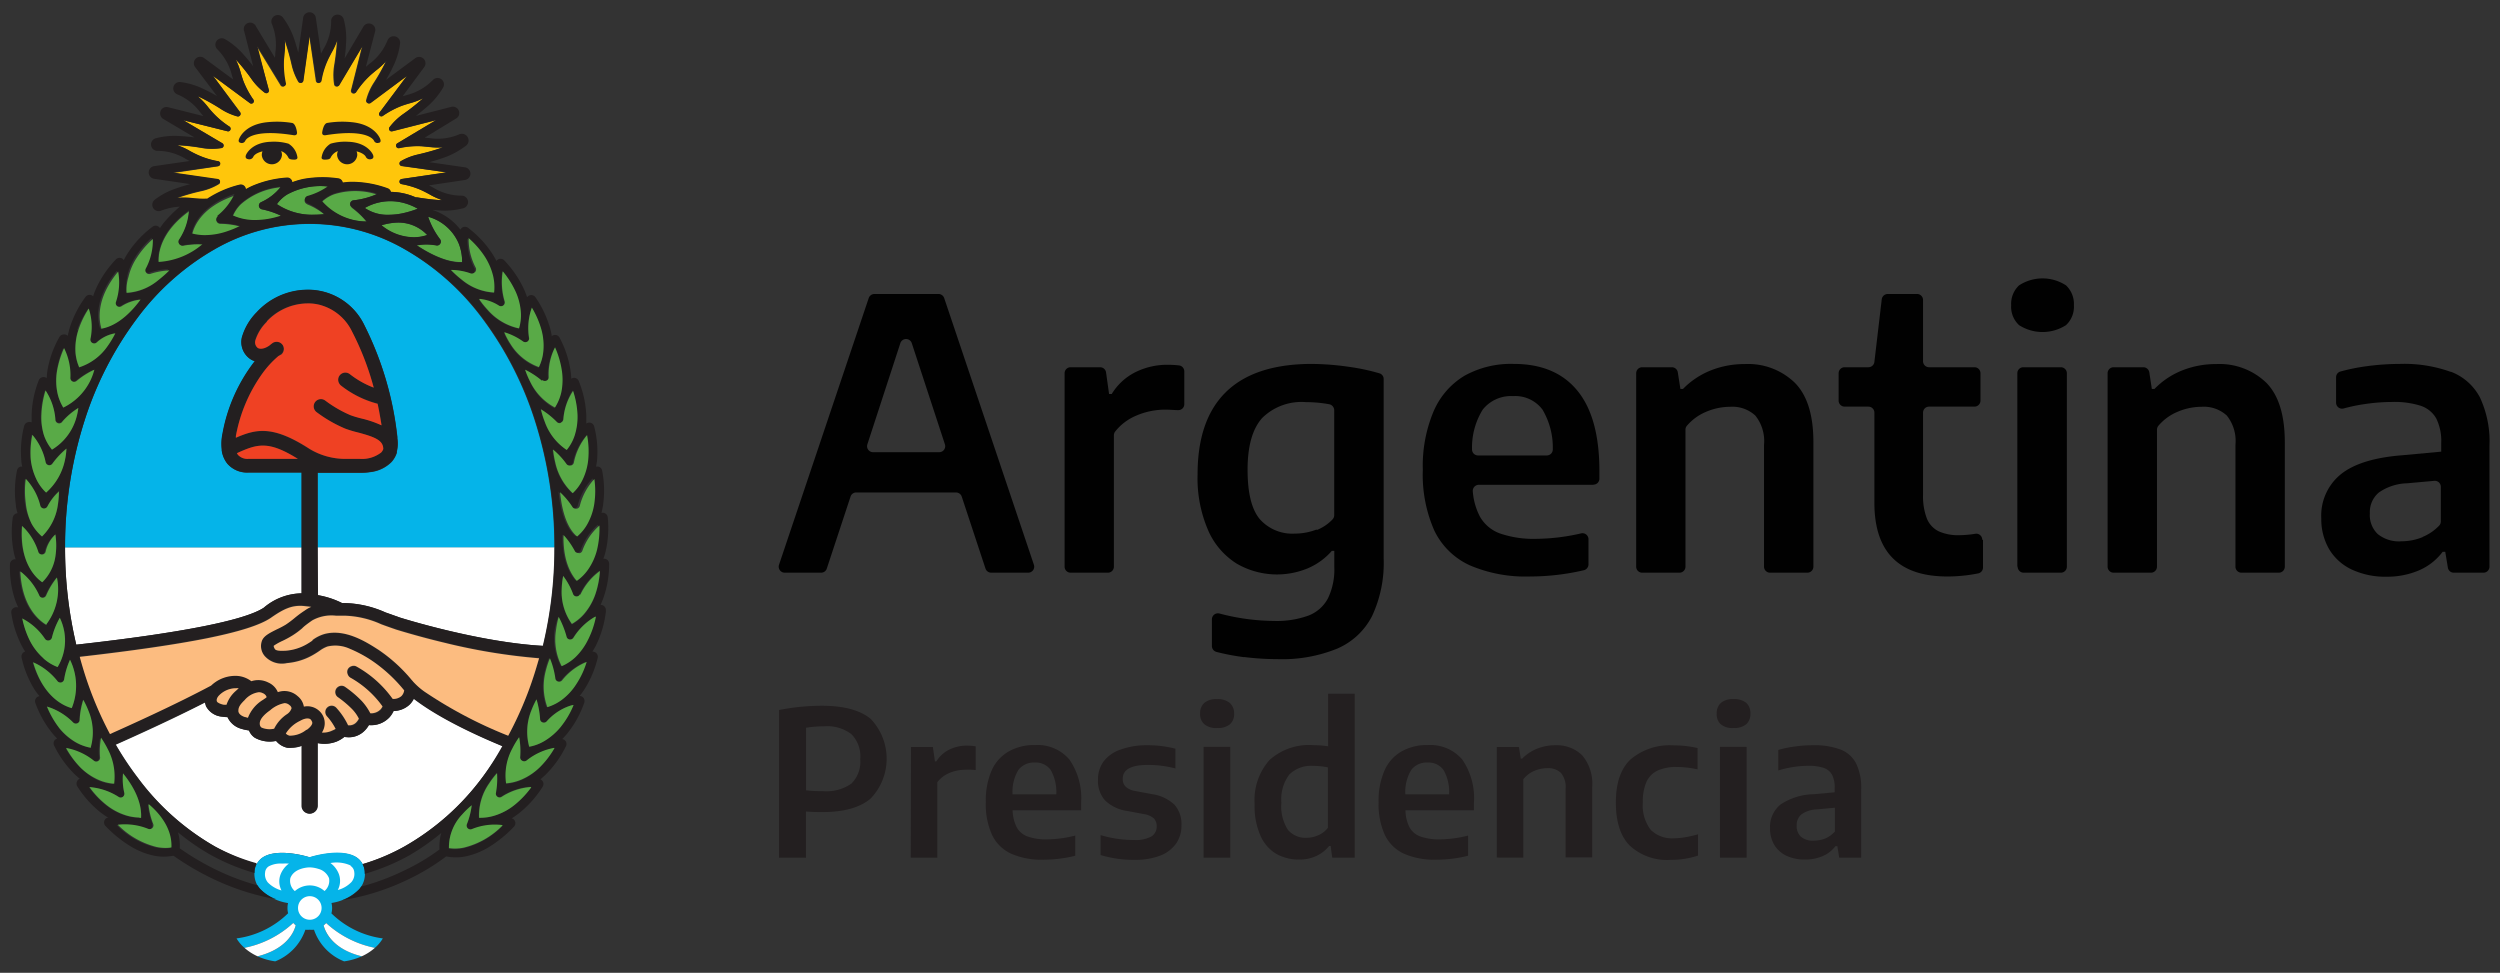 <svg id="Layer_1" data-name="Layer 1" xmlns="http://www.w3.org/2000/svg" viewBox="0 0 316.01 122.97"><rect x="0" y="0" width="316.01" height="122.97" fill="#333333" stroke="none"/><defs><style>.cls-1{fill:#ffc60b;}.cls-2{fill:#231f20;}.cls-3{fill:#59aa47;}.cls-4{fill:#05b4e9;}.cls-5{fill:#fff;}.cls-6{fill:#ef4123;}.cls-7{fill:#fcbc80;}.cls-8{fill:#010101;}</style></defs><title>argentina-presidencia-logo</title><path class="cls-1" d="M49.41,24.25a8,8,0,0,1,3.13.69l.15,0c.56.09,1.67.27,2.9.35h.3a8.69,8.69,0,0,1-1.62-.74c-.31-.17-.63-.34-1-.51a10.88,10.88,0,0,0-2.5-.77.32.32,0,0,1-.28-.32.34.34,0,0,1,.28-.33l5.66-.84L50.77,21a.32.32,0,0,1-.27-.25.33.33,0,0,1,.15-.35,7.53,7.53,0,0,1,2.21-.86c.55-.13,1.65-.39,2.82-.79l.28-.11a8.56,8.56,0,0,1-1.78-.06c-.35,0-.71-.07-1.12-.09a10.85,10.85,0,0,0-2.6.25.33.33,0,0,1-.25-.6l4.91-2.94-5.54,1.41a.32.32,0,0,1-.35-.13.33.33,0,0,1,0-.38,8.14,8.14,0,0,1,1.71-1.65,25.47,25.47,0,0,0,2.3-1.8l.22-.21a8.66,8.66,0,0,1-1.67.63c-.34.1-.68.2-1.06.34a11.39,11.39,0,0,0-2.31,1.23.32.32,0,0,1-.43,0,.31.31,0,0,1,0-.42l3.41-4.6L46.79,13a.33.33,0,0,1-.52-.33,7.43,7.43,0,0,1,.95-2.18A24.9,24.9,0,0,0,48.65,8c0-.1.09-.19.13-.28a8.63,8.63,0,0,1-1.31,1.22c-.28.23-.55.45-.84.73a10.94,10.94,0,0,0-1.67,2,.32.32,0,0,1-.41.13.33.33,0,0,1-.19-.38l1.4-5.55-2.93,4.92a.32.32,0,0,1-.34.15.31.31,0,0,1-.26-.26,7.35,7.35,0,0,1,0-2.38,28.49,28.49,0,0,0,.34-2.91c0-.1,0-.2,0-.3a8.18,8.18,0,0,1-.74,1.63c-.16.31-.33.62-.5,1a10.65,10.65,0,0,0-.76,2.5.33.33,0,0,1-.33.28.32.32,0,0,1-.32-.28l-.82-5.62-.79,5.62a.33.33,0,0,1-.26.27.35.35,0,0,1-.35-.14,7.67,7.67,0,0,1-.86-2.22,28.32,28.32,0,0,0-.79-2.81c0-.1-.07-.19-.1-.29a9.4,9.4,0,0,1-.07,1.79c0,.34-.07.7-.08,1.11a10.94,10.94,0,0,0,.24,2.61.32.32,0,0,1-.59.24l-3-4.91L34,11.38a.31.31,0,0,1-.13.35.33.33,0,0,1-.38,0A7.49,7.49,0,0,1,31.8,10,25.47,25.47,0,0,0,30,7.72l-.21-.22a8.42,8.42,0,0,1,.63,1.67c.1.33.2.68.34,1.06A11.29,11.29,0,0,0,32,12.54a.32.32,0,0,1-.45.46L26.93,9.59l3.43,4.58a.33.33,0,0,1,0,.38.32.32,0,0,1-.34.14,7.53,7.53,0,0,1-2.19-1,26.67,26.67,0,0,0-2.55-1.43L25,12.18a8.59,8.59,0,0,1,1.22,1.3,10.73,10.73,0,0,0,.73.85A11.22,11.22,0,0,0,29,16a.32.32,0,0,1,.13.4.31.31,0,0,1-.38.19L23.18,15.2l4.92,2.93a.32.32,0,0,1-.11.6,7.68,7.68,0,0,1-2.38,0,24.83,24.83,0,0,0-2.9-.35h-.3a8.69,8.69,0,0,1,1.62.74c.3.16.62.33,1,.5a10.55,10.55,0,0,0,2.5.77.31.31,0,0,1,.28.32.32.32,0,0,1-.28.32l-5.66.84,5.67.82a.34.34,0,0,1,.27.26.32.32,0,0,1-.15.34,7.25,7.25,0,0,1-2.21.88,25.78,25.78,0,0,0-2.81.79l-.29.11a8.69,8.69,0,0,1,1.79.05l1.11.09a8.75,8.75,0,0,0,.88,0l.07,0a13.15,13.15,0,0,1,4.05-1.81.64.64,0,0,1,.81.56,8.77,8.77,0,0,1,.92-.46,13.41,13.41,0,0,1,4.26-1,.64.64,0,0,1,.69.58,10.63,10.63,0,0,1,1.45-.42,13.82,13.82,0,0,1,4.38-.06.65.65,0,0,1,.49.36.49.49,0,0,1,.06.17,7.75,7.75,0,0,1,1.38-.09,13.34,13.34,0,0,1,4.29.81.64.64,0,0,1,.42.47v0"/><path class="cls-2" d="M41.16,17.09c5.51-.88,6.12.71,6.12.71a.47.47,0,0,0,.59.25s.37,0,.19-.48c0,0-.61-1.81-3.54-2.12a11.66,11.66,0,0,0-3.16.09c-.49.09-.63,1.17-.63,1.17-.07.48.43.38.43.38"/><path class="cls-2" d="M36.46,18.16a6.64,6.64,0,0,0-2.21-.24c-2.49.08-3.14,1.63-3.14,1.63-.22.51.22.56.22.56a.56.56,0,0,0,.69-.29s.14-.44,1.16-.69a1.4,1.4,0,0,0-.09.47,1.28,1.28,0,0,0,2.55,0,1.18,1.18,0,0,0-.1-.5,1.6,1.6,0,0,1,.91.82c.09.18.28.26.76.26s.38-.33.38-.33a2.4,2.4,0,0,0-1.13-1.69"/><path class="cls-2" d="M41.05,20.18c.47,0,.66-.08.75-.26a1.63,1.63,0,0,1,.91-.82,1.35,1.35,0,0,0-.1.5,1.28,1.28,0,0,0,2.55,0,1.19,1.19,0,0,0-.09-.47c1,.25,1.17.69,1.17.69a.56.56,0,0,0,.69.29s.43-.05.21-.56c0,0-.65-1.55-3.14-1.63a6.66,6.66,0,0,0-2.21.24,2.43,2.43,0,0,0-1.13,1.69s-.12.33.39.33"/><path class="cls-2" d="M30.39,18.05A.48.48,0,0,0,31,17.8s.6-1.59,6.11-.71c0,0,.5.1.43-.38,0,0-.13-1.08-.62-1.17a11.72,11.72,0,0,0-3.17-.09c-2.93.31-3.53,2.12-3.53,2.12-.19.44.19.48.19.48"/><path class="cls-3" d="M25.65,30.91a9.6,9.6,0,0,0-2.47.15.49.49,0,0,1-.49-.2.47.47,0,0,1,0-.53,7.52,7.52,0,0,0,1.24-3.64s0,0,0,0,0,0,0,0c-3.68,2.65-3.94,5.43-3.88,6.51a0,0,0,0,0,0,0h.24A9.39,9.39,0,0,0,25.67,31a.06.06,0,0,0,0,0l0,0"/><path class="cls-3" d="M30.36,28.64a8.9,8.9,0,0,0-1.29-.26,10.48,10.48,0,0,0-1.22-.09h0A.49.49,0,0,1,27.4,28a.48.48,0,0,1,.13-.53,7.74,7.74,0,0,0,2.16-2.75s0,0,0,0h0c-4.28,1.45-5.21,4-5.42,5,0,0,0,0,0,0a6.33,6.33,0,0,0,1.7.22,8.75,8.75,0,0,0,2.88-.52,11.82,11.82,0,0,0,1.53-.64s0,0,0,0,0,0,0,0"/><path class="cls-3" d="M35.49,27.26a10.3,10.3,0,0,0-2.39-.8.48.48,0,0,1-.12-.9,6.62,6.62,0,0,0,2.46-1.88,0,0,0,0,0,0,0s0,0,0,0a8.84,8.84,0,0,0-5,2.15,4.57,4.57,0,0,0-1,1.47s0,0,0,0a6.83,6.83,0,0,0,2.86.59,10.12,10.12,0,0,0,1.66-.15,11.43,11.43,0,0,0,1.58-.4s0,0,0,0a0,0,0,0,0,0,0"/><path class="cls-3" d="M38.83,25.81a.48.48,0,0,1,0-.91,8.42,8.42,0,0,0,2.73-1.32.06.06,0,0,0,0,0l0,0a8.78,8.78,0,0,0-5.28,1A4.5,4.5,0,0,0,35,25.78s0,0,0,0a8,8,0,0,0,4.79,1.37c.45,0,.85,0,1.19-.06l0,0s0,0,0,0a8.21,8.21,0,0,0-2.16-1.26"/><path class="cls-3" d="M44.45,26.19a.48.48,0,0,1-.2-.51.49.49,0,0,1,.41-.36,9.69,9.69,0,0,0,2.9-.76s0,0,0,0l0,0a8.9,8.9,0,0,0-5.32,0,4.56,4.56,0,0,0-1.54.94,0,0,0,0,0,0,.05A7.58,7.58,0,0,0,46.32,28h0s0,0,0,0,0,0,0,0a10.55,10.55,0,0,0-1.9-1.77"/><path class="cls-3" d="M58.42,33.19a0,0,0,0,0,0,0A6.21,6.21,0,0,0,58,30.82a5.91,5.91,0,0,0-3.89-3.45h0s0,0,0,0a10,10,0,0,0,1.52,2.86.48.48,0,0,1,0,.56.47.47,0,0,1-.51.2,6.78,6.78,0,0,0-2.45,0,0,0,0,0,0,0,0s0,0,0,0c1.22.81,3.51,2.13,5.48,2.13h.25"/><path class="cls-3" d="M54,29.72s0,0,0,0a5,5,0,0,0-4.07-1.56,7.73,7.73,0,0,0-1.74.33l0,0a0,0,0,0,0,0,0,6.49,6.49,0,0,0,4,1.51h.22A5.31,5.31,0,0,0,54,29.74a0,0,0,0,0,0,0"/><path class="cls-3" d="M46.1,26.27a0,0,0,0,0,0,0,5.05,5.05,0,0,0,3,.87A8.74,8.74,0,0,0,50.67,27a12.26,12.26,0,0,0,2.13-.62s0,0,0,0,0,0,0,0a7.29,7.29,0,0,0-2.38-.86,6.51,6.51,0,0,0-4.3.77s0,0,0,0"/><path class="cls-4" d="M38.14,59.74h-6.7a3.3,3.3,0,0,1-2.69-1.12,3.48,3.48,0,0,1-.7-1.65.77.77,0,0,1,0-.15,6.19,6.19,0,0,1,.1-2,21,21,0,0,1,4.08-9.15,2.14,2.14,0,0,1-.47-.2,2.59,2.59,0,0,1-1.17-2.78,7.4,7.4,0,0,1,1.87-3.19,8.77,8.77,0,0,1,6.17-2.85,7.89,7.89,0,0,1,7.46,4.51,41.36,41.36,0,0,1,4.15,14.09l0,.18a4.23,4.23,0,0,1-.07,1.66s0,.1,0,.15a3.19,3.19,0,0,1-.68,1.18,4.5,4.5,0,0,1-2.64,1.26,7.19,7.19,0,0,1-1.18.09H40.15v9.47H70.07a52.37,52.37,0,0,0-2.45-16,43.47,43.47,0,0,0-6.67-13,32,32,0,0,0-9.83-8.74,24.07,24.07,0,0,0-23.95,0,32,32,0,0,0-9.83,8.74,43.47,43.47,0,0,0-6.67,13,52.36,52.36,0,0,0-2.44,16H38.14Z"/><path class="cls-5" d="M8.23,69.21A53,53,0,0,0,9.64,81.49C23,80,31,78.39,33.37,76.81A7.54,7.54,0,0,1,38.14,75V69.21Z"/><path class="cls-5" d="M40.15,75.23a10.83,10.83,0,0,1,3.06,1l.29,0a13.27,13.27,0,0,1,5.19,1.18l1.86.66c.29.09,9.92,3.11,18.06,3.57a52.83,52.83,0,0,0,1.46-12.45H40.15Z"/><path class="cls-5" d="M52.34,88.3a2.64,2.64,0,0,1-.56.78,3,3,0,0,1-2,.78,3.17,3.17,0,0,1-.5.78,3.14,3.14,0,0,1-2.62,1,3.4,3.4,0,0,1-.53.7,2.78,2.78,0,0,1-2.55.78,4,4,0,0,1-1,.6,4.27,4.27,0,0,1-2.4.19v7.93a1,1,0,1,1-2,0V94.28a3.94,3.94,0,0,1-1.29.25,3.07,3.07,0,0,1-.53,0,2.48,2.48,0,0,1-1.42-.87,3.87,3.87,0,0,1-2.68-.39,2,2,0,0,1-.74-.93,5.07,5.07,0,0,1-.95-.2,2.67,2.67,0,0,1-1.76-1.48,6.24,6.24,0,0,1-.69-.06,2.5,2.5,0,0,1-2-1.27,1.88,1.88,0,0,1-.15-.55c-4.27,2.19-9.13,4.38-11.32,5.35a39.33,39.33,0,0,0,2.76,4.15A31.86,31.86,0,0,0,27.17,107a25.79,25.79,0,0,0,5.29,2.23,2.27,2.27,0,0,1,.78-.85c1.72-1.12,5-.31,5.9,0,.93-.27,4.19-1.08,5.91,0a2.27,2.27,0,0,1,.78.85A25.79,25.79,0,0,0,51.12,107,31.86,31.86,0,0,0,61,98.23a37.83,37.83,0,0,0,2.61-3.9c-2.42-1-7.78-3.36-11.22-6"/><path class="cls-4" d="M41.89,115.46a2.61,2.61,0,0,0,.09-.69,2.72,2.72,0,0,0-.08-.63,6.28,6.28,0,0,0,3.55-1.79,2.89,2.89,0,0,0,.65-2.25,2.32,2.32,0,0,0-1.05-1.75c-1.72-1.12-5-.31-5.91,0-.92-.27-4.18-1.08-5.9,0a2.33,2.33,0,0,0-1.06,1.75,2.94,2.94,0,0,0,.66,2.25,6.35,6.35,0,0,0,3.57,1.8,2.56,2.56,0,0,0-.07.62,2.46,2.46,0,0,0,.08.67,11.47,11.47,0,0,1-6.52,3.18,4.92,4.92,0,0,0,1,1.19,12.73,12.73,0,0,0,6.17-3.15,2.2,2.2,0,0,0,.31.3c-.21.84-1.12,3-4.82,3.92a8.21,8.21,0,0,0,2.23.64,6.6,6.6,0,0,0,3.81-4,3.43,3.43,0,0,0,.56,0,3.07,3.07,0,0,0,.53,0,6.57,6.57,0,0,0,3.81,4,8.21,8.21,0,0,0,2.23-.64c-3.68-.93-4.6-3-4.82-3.9a2.27,2.27,0,0,0,.32-.3,12.79,12.79,0,0,0,6.16,3.13,4.78,4.78,0,0,0,1-1.19,11.43,11.43,0,0,1-6.49-3.16"/><path class="cls-5" d="M44.32,109.46a1,1,0,0,1,.46.78,1.57,1.57,0,0,1-.36,1.26,3.74,3.74,0,0,1-1.72,1,2.49,2.49,0,0,0,.14-2,3.12,3.12,0,0,0-1.07-1.41,4.33,4.33,0,0,1,2.55.31"/><path class="cls-5" d="M36.7,111c.5-1.34,2.37-1.36,2.44-1.36a3.86,3.86,0,0,1,1.07.18A2,2,0,0,1,41.59,111a1.71,1.71,0,0,1-.57,1.63,2.81,2.81,0,0,0-1.86-.71,2.86,2.86,0,0,0-1.89.72A1.71,1.71,0,0,1,36.7,111"/><path class="cls-5" d="M35.59,112.56a3.88,3.88,0,0,1-1.72-1,1.6,1.6,0,0,1-.36-1.27,1,1,0,0,1,.46-.78,3.16,3.16,0,0,1,1.68-.35,8.71,8.71,0,0,1,.87,0,3.12,3.12,0,0,0-1.07,1.41,2.49,2.49,0,0,0,.14,2"/><path class="cls-5" d="M37.67,114.77a1.49,1.49,0,1,1,1.49,1.49,1.49,1.49,0,0,1-1.49-1.49"/><path class="cls-5" d="M47.39,119.81a12.84,12.84,0,0,1-6.16-3.13,3.06,3.06,0,0,1-.32.3c.22.85,1.14,3,4.82,3.9a6.61,6.61,0,0,0,1.66-1.07"/><path class="cls-5" d="M37.07,116.66a12.73,12.73,0,0,1-6.17,3.15,6.61,6.61,0,0,0,1.66,1.07c3.7-.93,4.61-3.08,4.82-3.92a2.2,2.2,0,0,1-.31-.3"/><path class="cls-2" d="M76.58,77.18a.65.65,0,0,0-.23-.57.59.59,0,0,0-.44-.15c.13-.27.24-.55.35-.84A13,13,0,0,0,77,71.27a.64.64,0,0,0-.28-.54.65.65,0,0,0-.45-.1,8,8,0,0,0,.26-.83,13.06,13.06,0,0,0,.29-4.4.64.64,0,0,0-.79-.57,9.79,9.79,0,0,0,.2-1,13,13,0,0,0-.13-4.41A.64.64,0,0,0,75.7,59a.57.57,0,0,0-.34,0c0-.23.07-.46.1-.69a12.82,12.82,0,0,0-.35-4.4.63.63,0,0,0-.4-.45.61.61,0,0,0-.6.09h0c0-.35,0-.71,0-1.07a13,13,0,0,0-.95-4.31.66.66,0,0,0-.46-.4.65.65,0,0,0-.49.1,8.28,8.28,0,0,0-.09-1,12.82,12.82,0,0,0-1.39-4.19.62.62,0,0,0-.5-.34.61.61,0,0,0-.48.15,9.18,9.18,0,0,0-.19-.91,13.36,13.36,0,0,0-1.87-4,.65.65,0,0,0-.54-.28.63.63,0,0,0-.52.27,11.16,11.16,0,0,0-.39-1,13.41,13.41,0,0,0-2.5-3.66.68.68,0,0,0-.6-.19.67.67,0,0,0-.39.26,9.75,9.75,0,0,0-.58-1,13.06,13.06,0,0,0-3-3.18.65.65,0,0,0-.6-.1.64.64,0,0,0-.37.33,7.35,7.35,0,0,0-3.52-2.49c.27,0,.53.05.81.06a9.3,9.3,0,0,0,3.08-.28.81.81,0,0,0-.2-1.59,6.85,6.85,0,0,1-3.59-1l-.55-.3,4.55-.68a.81.81,0,0,0,0-1.6l-4.52-.65c.52-.14,1.13-.32,1.76-.54a9.84,9.84,0,0,0,2.74-1.44A.81.81,0,0,0,58,17a6.82,6.82,0,0,1-3.69.46l-.62-.06L57.62,15A.8.8,0,0,0,58,14a.81.81,0,0,0-1-.48l-4.43,1.13c.43-.33.93-.73,1.43-1.17a9.61,9.61,0,0,0,2-2.39.81.81,0,0,0-1.26-1A7,7,0,0,1,51.47,12l-.58.17,2.73-3.68a.81.81,0,0,0-1.14-1.13L48.8,10.09c.27-.48.58-1,.87-1.65a9.13,9.13,0,0,0,.91-3A.81.81,0,0,0,50,4.62a.83.83,0,0,0-1,.44,6.88,6.88,0,0,1-2.29,3l-.46.38L47.41,4a.81.81,0,0,0-1.49-.61l-2.36,4c.08-.55.15-1.19.18-1.87a9.14,9.14,0,0,0-.29-3.08.81.81,0,0,0-1.59.2,6.84,6.84,0,0,1-1,3.6l-.28.52-.66-4.52a.8.8,0,0,0-.8-.69h0a.81.81,0,0,0-.8.7L37.7,6.65c-.14-.52-.31-1.12-.52-1.74a9.71,9.71,0,0,0-1.45-2.74.82.82,0,0,0-1.39.8,6.85,6.85,0,0,1,.46,3.7c0,.2,0,.4-.06.62L32.36,3.34A.81.81,0,0,0,30.88,4L32,8.37c-.33-.43-.72-.92-1.16-1.41a9.21,9.21,0,0,0-2.38-2,.81.81,0,0,0-1,1.26,7,7,0,0,1,1.84,3.24c.05.19.11.39.18.59L25.8,7.34a.81.81,0,0,0-1.13,1.14l2.75,3.66c-.47-.27-1-.57-1.63-.86a9.13,9.13,0,0,0-3-.91.81.81,0,0,0-.42,1.54,6.85,6.85,0,0,1,2.94,2.29l.39.47-4.46-1.12a.8.8,0,0,0-.94.48.82.82,0,0,0,.33,1l3.95,2.34c-.54-.07-1.18-.14-1.85-.17a9.24,9.24,0,0,0-3.08.29.81.81,0,0,0,.21,1.58,6.85,6.85,0,0,1,3.59,1c.17.09.34.19.53.28L19.48,21a.81.81,0,0,0,0,1.6l4.57.67c-.53.14-1.15.32-1.79.55a9.11,9.11,0,0,0-2.73,1.45.81.81,0,0,0,.79,1.38,7.7,7.7,0,0,1,2.41-.53,17.78,17.78,0,0,0-2,2c-.18.23-.35.47-.51.71a.7.7,0,0,0-.34-.27.64.64,0,0,0-.6.1,13.1,13.1,0,0,0-3.05,3.22,8.61,8.61,0,0,0-.58,1,.64.64,0,0,0-1-.09,13.41,13.41,0,0,0-2.5,3.66c-.14.33-.27.66-.38,1a.62.62,0,0,0-.41-.18.66.66,0,0,0-.55.26,13.41,13.41,0,0,0-2,3.92c-.1.34-.18.69-.25,1A.63.63,0,0,0,8,42.28a.62.62,0,0,0-.5.34A12.82,12.82,0,0,0,6,46.8a8.28,8.28,0,0,0-.09,1,.64.64,0,0,0-.55-.12.62.62,0,0,0-.46.4A12.87,12.87,0,0,0,4,52.39c0,.33,0,.66,0,1a.7.7,0,0,0-.55,0,.66.66,0,0,0-.4.46,13,13,0,0,0-.35,4.4c0,.25.07.5.11.75a.56.56,0,0,0-.28,0,.63.63,0,0,0-.38.47,13,13,0,0,0-.14,4.41c0,.34.13.68.21,1a.54.54,0,0,0-.25.06.65.65,0,0,0-.36.5,13.08,13.08,0,0,0,.14,4.41,8.19,8.19,0,0,0,.23.85.64.64,0,0,0-.72.62,13,13,0,0,0,.6,4.37,10.58,10.58,0,0,0,.44,1.08l-.08,0a.64.64,0,0,0-.59.15.61.61,0,0,0-.2.57,13,13,0,0,0,1.36,4.21,7.16,7.16,0,0,0,.39.66.59.59,0,0,0-.29.18.64.64,0,0,0-.16.59,13,13,0,0,0,1.67,4.09A8.54,8.54,0,0,0,5,88a.62.62,0,0,0-.44.25.63.63,0,0,0-.09.61A13.12,13.12,0,0,0,6.63,92.7q.29.35.6.66a.65.65,0,0,0-.38.29.66.66,0,0,0,0,.61,13.14,13.14,0,0,0,2.58,3.6c.21.2.42.39.65.57a.61.61,0,0,0-.33.32.65.65,0,0,0,0,.62,13.29,13.29,0,0,0,2.94,3.31c.33.25.67.48,1,.69l-.14,0a.64.64,0,0,0-.25,1,15.5,15.5,0,0,0,3.43,2.74,9.42,9.42,0,0,0,2.82,1.07,6.26,6.26,0,0,0,2.28,0,.27.27,0,0,0,.12,0,33.72,33.72,0,0,0,6.3,3.51,31,31,0,0,0,5.57,1.76c.4.09.77.16,1.13.22a5,5,0,0,1-2.14-1.4,4.06,4.06,0,0,1-.26-.36,30.49,30.49,0,0,1-3.83-1.33,32.81,32.81,0,0,1-6-3.35.41.41,0,0,0,0-.07,6.19,6.19,0,0,0-.22-1.95,28.8,28.8,0,0,0,4,2.78,26.49,26.49,0,0,0,5.67,2.36c0-.11,0-.22,0-.33a2.63,2.63,0,0,1,.28-.9A25.79,25.79,0,0,1,27.17,107a31.86,31.86,0,0,1-9.83-8.74,39.33,39.33,0,0,1-2.76-4.15c2.19-1,7-3.16,11.32-5.35a1.88,1.88,0,0,0,.15.55,2.5,2.5,0,0,0,2,1.27,6.24,6.24,0,0,0,.69.06,2.67,2.67,0,0,0,1.76,1.48,5.07,5.07,0,0,0,.95.2,2,2,0,0,0,.74.93,3.87,3.87,0,0,0,2.68.39,2.48,2.48,0,0,0,1.42.87,3.07,3.07,0,0,0,.53,0,3.94,3.94,0,0,0,1.29-.25v7.59a1,1,0,1,0,2,0V93.94a4.27,4.27,0,0,0,2.4-.19,4,4,0,0,0,1-.6,2.78,2.78,0,0,0,2.55-.78,3.19,3.19,0,0,0,.53-.71,3.11,3.11,0,0,0,2.62-1,3.37,3.37,0,0,0,.5-.78,3,3,0,0,0,2-.78,2.64,2.64,0,0,0,.56-.78c3.44,2.67,8.8,5,11.22,6A37.83,37.83,0,0,1,61,98.23,31.86,31.86,0,0,1,51.12,107a25.79,25.79,0,0,1-5.29,2.23,2.42,2.42,0,0,1,.27.9c0,.11,0,.22,0,.33a26.78,26.78,0,0,0,5.68-2.36,29.77,29.77,0,0,0,4-2.81,6.29,6.29,0,0,0-.23,2s0,.06,0,.09A26.27,26.27,0,0,1,51.17,110a29.76,29.76,0,0,1-5.27,2l-.23.05a3.46,3.46,0,0,1-.22.31,5,5,0,0,1-2.19,1.42,27.51,27.51,0,0,0,3-.63,30.16,30.16,0,0,0,5.51-2.07,27.6,27.6,0,0,0,4.61-2.81l.1,0a6.31,6.31,0,0,0,2.29,0,9.42,9.42,0,0,0,2.82-1.07A15.5,15.5,0,0,0,65,104.46a.64.64,0,0,0-.25-1l-.1,0a9.72,9.72,0,0,0,1-.7,13.29,13.29,0,0,0,2.94-3.31.65.65,0,0,0,.05-.62.68.68,0,0,0-.33-.32c.22-.18.43-.37.64-.57a13.14,13.14,0,0,0,2.58-3.6.63.63,0,0,0,0-.61.65.65,0,0,0-.46-.31c.22-.23.44-.46.64-.71a13,13,0,0,0,2.14-3.88.66.66,0,0,0-.07-.58.63.63,0,0,0-.51-.28h0c.19-.23.37-.48.54-.73a13.27,13.27,0,0,0,1.74-4.07.67.67,0,0,0-.15-.59.66.66,0,0,0-.52-.21,8,8,0,0,0,.49-.86,13.06,13.06,0,0,0,1.22-4.25m-.76-5a0,0,0,0,1,0,0,11.39,11.39,0,0,1-.6,3,7.71,7.71,0,0,1-1.34,2.35,5.75,5.75,0,0,1-1.6,1.33h0s0,0,0,0A6.93,6.93,0,0,1,71,74.46a10.26,10.26,0,0,1,.17-1.65s0,0,0,0l0,0a8.6,8.6,0,0,1,1.24,2.27.47.47,0,0,0,.42.32.46.46,0,0,0,.46-.27,7.75,7.75,0,0,1,2.47-3s0,0,0,0m-.13-5.75h0s0,0,0,0a11.44,11.44,0,0,1-.3,3.06,7.57,7.57,0,0,1-1.1,2.46,5.77,5.77,0,0,1-1.46,1.48h0s0,0,0,0c-1.57-1.77-1.72-4.4-1.67-5.8,0,0,0,0,0,0h0a9.68,9.68,0,0,1,1.41,2,.47.47,0,0,0,.46.27.46.46,0,0,0,.42-.31,7.62,7.62,0,0,1,2.16-3.19m-.62-5.85h0l0,0a10.85,10.85,0,0,1,0,3.07,7.55,7.55,0,0,1-.84,2.57,5.78,5.78,0,0,1-1.34,1.63h0c-1.54-1.28-2-4.06-2.15-5.6,0,0,0,0,0,0h0a9.62,9.62,0,0,1,1.56,1.86.48.48,0,0,0,.48.22.47.47,0,0,0,.39-.36,7.65,7.65,0,0,1,1.84-3.39M74.15,55h0s0,0,0,0a11.09,11.09,0,0,1,.14,3.06,7.53,7.53,0,0,1-.73,2.61,5.89,5.89,0,0,1-1.23,1.67h0a7.44,7.44,0,0,1-2.21-3.89,12,12,0,0,1-.28-1.63s0,0,0,0,0,0,0,0a9.92,9.92,0,0,1,1.7,1.84.49.49,0,0,0,.87-.18A7.71,7.71,0,0,1,74.15,55m-44.35.36a1.85,1.85,0,0,1,0-.23,19.59,19.59,0,0,1,3.38-7.94,12.23,12.23,0,0,1,2-2.16l.36-.29a.91.91,0,0,0-1.11-1.44l-.38.3c-.85.59-1.34.4-1.47.33a.9.9,0,0,1-.31-1,5.61,5.61,0,0,1,1.42-2.28l0-.05a7.14,7.14,0,0,1,4.9-2.26h.08a5.9,5.9,0,0,1,2.11.3,6.32,6.32,0,0,1,3.68,3.26A35.23,35.23,0,0,1,47.25,49a11.54,11.54,0,0,1-3-1.69.91.91,0,0,0-1.28.13.88.88,0,0,0-.21.66,1,1,0,0,0,.33.62A12.5,12.5,0,0,0,47.74,51c.18.84.34,1.72.5,2.74a13.82,13.82,0,0,0-2.51-.86,13.71,13.71,0,0,1-1.41-.42,15.15,15.15,0,0,1-3.18-1.84A.91.91,0,1,0,40,52.08a17.07,17.07,0,0,0,3.63,2.1,14.39,14.39,0,0,0,1.63.49c2.16.58,3.14,1,3.18,2.09a1.16,1.16,0,0,1-.27.44,3.94,3.94,0,0,1-2.73.8h-2.1a8.8,8.8,0,0,1-4.27-1.25c-4.61-3-6.7-2.51-9.28-1.39M37.65,58H31.44a1.63,1.63,0,0,1-1.34-.48,1,1,0,0,1-.15-.24c2.6-1.18,4-1.6,7.7.72m2.5,11.21V59.74h5.49a7.19,7.19,0,0,0,1.18-.09,4.5,4.5,0,0,0,2.64-1.26,3.28,3.28,0,0,0,.68-1.18c0-.05,0-.1,0-.15a4.23,4.23,0,0,0,.07-1.66l0-.18a41.36,41.36,0,0,0-4.15-14.09,7.89,7.89,0,0,0-7.46-4.51,8.77,8.77,0,0,0-6.17,2.85,7.4,7.4,0,0,0-1.87,3.19,2.59,2.59,0,0,0,1.17,2.78,2.14,2.14,0,0,0,.47.2,21,21,0,0,0-4.08,9.15,6.19,6.19,0,0,0-.1,2,.77.77,0,0,0,0,.15,3.48,3.48,0,0,0,.7,1.65,3.3,3.3,0,0,0,2.69,1.12h6.7V75a7.54,7.54,0,0,0-4.77,1.81C31,78.39,23,80,9.64,81.49A53,53,0,0,1,8.22,69.21a52.37,52.37,0,0,1,2.45-16,43.47,43.47,0,0,1,6.67-13,32,32,0,0,1,9.83-8.74,24.07,24.07,0,0,1,23.95,0A32,32,0,0,1,61,40.19a43.47,43.47,0,0,1,6.67,13,52.37,52.37,0,0,1,2.45,16,52.83,52.83,0,0,1-1.46,12.45c-8.14-.46-17.77-3.48-18.06-3.57l-1.86-.66a13.31,13.31,0,0,0-5.19-1.18l-.29,0a10.83,10.83,0,0,0-3.06-1ZM52.8,26.39a12.26,12.26,0,0,1-2.13.62,8.74,8.74,0,0,1-1.56.15,5.05,5.05,0,0,1-3-.87,0,0,0,0,1,0,0s0,0,0,0a6.51,6.51,0,0,1,4.3-.77,7.21,7.21,0,0,1,2.38.86s0,0,0,0,0,0,0,0M54,29.69s0,0,0,0a0,0,0,0,1,0,0,5.31,5.31,0,0,1-1.54.29h-.22a6.49,6.49,0,0,1-4-1.51,0,0,0,0,1,0,0l0,0a7.73,7.73,0,0,1,1.74-.33A5,5,0,0,1,54,29.69m-6.4-5.13a9.87,9.87,0,0,1-2.91.76.48.48,0,0,0-.21.87A10.55,10.55,0,0,1,46.35,28s0,0,0,0,0,0,0,0h0a7.58,7.58,0,0,1-5.62-2.56,0,0,0,0,1,0-.05,4.56,4.56,0,0,1,1.54-.94,8.9,8.9,0,0,1,5.32,0l0,0s0,0,0,0m-6-1a8.42,8.42,0,0,1-2.73,1.32.48.48,0,0,0,0,.91A8.21,8.21,0,0,1,41,27.07s0,0,0,0l0,0c-.34,0-.74.06-1.19.06A8,8,0,0,1,35,25.82s0,0,0,0a4.5,4.5,0,0,1,1.31-1.23,8.78,8.78,0,0,1,5.28-1l0,0a.06.06,0,0,1,0,0m-6.15.1A6.62,6.62,0,0,1,33,25.56a.48.48,0,0,0,.12.9,10.3,10.3,0,0,1,2.39.8,0,0,0,0,1,0,0s0,0,0,0a11.43,11.43,0,0,1-1.58.4,10.12,10.12,0,0,1-1.66.15,6.67,6.67,0,0,1-2.86-.59s0,0,0,0a4.57,4.57,0,0,1,1-1.47,8.84,8.84,0,0,1,5-2.15s0,0,0,0a0,0,0,0,1,0,0m-7.91,3.77a.48.48,0,0,0-.13.53.49.49,0,0,0,.45.31h0a10.48,10.48,0,0,1,1.22.09,8.9,8.9,0,0,1,1.29.26s0,0,0,0,0,0,0,0a11.14,11.14,0,0,1-1.52.64,8.75,8.75,0,0,1-2.88.52,6.33,6.33,0,0,1-1.7-.22s0,0,0,0c.21-1,1.14-3.51,5.42-5h0a0,0,0,0,1,0,0,7.66,7.66,0,0,1-2.16,2.76M71.21,53a7.56,7.56,0,0,1,1.18-3.66l0,0s0,0,0,0a11.15,11.15,0,0,1,.56,3,7.74,7.74,0,0,1-.36,2.67,5.63,5.63,0,0,1-1,1.82l0,0h0a7.11,7.11,0,0,1-2.78-3.58,10.08,10.08,0,0,1-.48-1.56s0,0,0,0a0,0,0,0,1,0,0,10.24,10.24,0,0,1,2,1.59.45.45,0,0,0,.51.13.49.49,0,0,0,.32-.42m-1.91-5.3A7.55,7.55,0,0,1,70.09,44l0,0,0,0a11.4,11.4,0,0,1,.87,3,7.82,7.82,0,0,1-.08,2.7,6,6,0,0,1-.8,1.91h0A7.21,7.21,0,0,1,67,48.27a10.53,10.53,0,0,1-.63-1.5s0,0,0,0h0a10.11,10.11,0,0,1,2.12,1.39.47.47,0,0,0,.52.07.47.47,0,0,0,.28-.45m-2.67-4.5h0a.46.46,0,0,0,.23-.48,7.69,7.69,0,0,1,.35-3.83l0,0s0,0,0,0a11.64,11.64,0,0,1,1.22,2.83,7.58,7.58,0,0,1,.23,2.69,5.78,5.78,0,0,1-.56,2s0,0,0,0h0a7,7,0,0,1-3.6-2.93,9.36,9.36,0,0,1-.78-1.47,0,0,0,0,1,0,0h0a8.15,8.15,0,0,1,2.31,1.2.47.47,0,0,0,.54,0M63,38.65a.48.48,0,0,0,.73-.54,8.53,8.53,0,0,1-.24-3.79s0,0,0,0,0,0,0,0a11.43,11.43,0,0,1,1.62,2.55,7.57,7.57,0,0,1,.67,2.62,5.73,5.73,0,0,1-.23,2.05l0,0h0a7.25,7.25,0,0,1-3.93-2.31,11.37,11.37,0,0,1-1.1-1.37v0l0,0a5.44,5.44,0,0,1,2.43.84m-3.58-4.1a.5.5,0,0,0,.53-.12.5.5,0,0,0,.07-.55,7.67,7.67,0,0,1-.89-3.73l0,0h0a11.22,11.22,0,0,1,2,2.27,8,8,0,0,1,1.09,2.49A6.21,6.21,0,0,1,62.44,37a0,0,0,0,1,0,0h-.08a6.94,6.94,0,0,1-4-1.61,13.2,13.2,0,0,1-1.38-1.24s0,0,0,0,0,0,0,0h.18a7.53,7.53,0,0,1,2.33.43M58,30.82a6.21,6.21,0,0,1,.41,2.34,0,0,0,0,1,0,0h-.25c-2,0-4.26-1.32-5.48-2.13,0,0,0,0,0,0a0,0,0,0,1,0,0,6.78,6.78,0,0,1,2.45,0,.47.47,0,0,0,.51-.2.48.48,0,0,0,0-.56,10,10,0,0,1-1.52-2.86s0,0,0,0h0A5.91,5.91,0,0,1,58,30.82M22.35,25l.29-.11a25.16,25.16,0,0,1,2.81-.79,7.25,7.25,0,0,0,2.21-.88.32.32,0,0,0,.15-.34.34.34,0,0,0-.27-.26l-5.68-.82L27.53,21a.32.32,0,0,0,0-.64,10.55,10.55,0,0,1-2.5-.77c-.38-.17-.71-.34-1-.5a8.09,8.09,0,0,0-1.62-.74h.3a24.83,24.83,0,0,1,2.9.35,7.68,7.68,0,0,0,2.38,0,.33.33,0,0,0,.27-.26.34.34,0,0,0-.16-.35L23.18,15.2l5.56,1.39a.31.31,0,0,0,.38-.19A.32.32,0,0,0,29,16a10.85,10.85,0,0,1-2-1.67,10.73,10.73,0,0,1-.73-.85A8.59,8.59,0,0,0,25,12.18l.27.12a26.67,26.67,0,0,1,2.55,1.43,7.53,7.53,0,0,0,2.19,1,.33.33,0,0,0,.33-.52L26.93,9.59,31.54,13A.32.32,0,0,0,32,13a.33.33,0,0,0,0-.43,11.29,11.29,0,0,1-1.23-2.31c-.14-.38-.24-.73-.34-1.06a8.42,8.42,0,0,0-.63-1.67l.21.22A25.47,25.47,0,0,1,31.8,10a7.49,7.49,0,0,0,1.65,1.71.33.33,0,0,0,.51-.35L32.54,5.84l3,4.91a.34.34,0,0,0,.41.14.33.33,0,0,0,.19-.38,11.26,11.26,0,0,1-.25-2.61c0-.41.06-.77.09-1.11A9.4,9.4,0,0,0,36,5l.1.28a29.12,29.12,0,0,1,.79,2.82,7.67,7.67,0,0,0,.86,2.22.34.34,0,0,0,.35.14.33.33,0,0,0,.26-.27l.79-5.62L40,10.19a.32.32,0,0,0,.32.28.34.34,0,0,0,.33-.28,10.25,10.25,0,0,1,.76-2.51c.16-.37.34-.68.5-1a8.18,8.18,0,0,0,.74-1.63c0,.1,0,.2,0,.3a28.49,28.49,0,0,1-.34,2.91,7.35,7.35,0,0,0,0,2.38.31.31,0,0,0,.26.26.32.32,0,0,0,.34-.15l2.93-4.92-1.4,5.55a.33.33,0,0,0,.19.38.32.32,0,0,0,.41-.13,11.14,11.14,0,0,1,1.66-2c.3-.28.57-.5.85-.73a8.63,8.63,0,0,0,1.31-1.22l-.13.27a28.5,28.5,0,0,1-1.43,2.56,7.43,7.43,0,0,0-.95,2.18.33.33,0,0,0,.52.33l4.58-3.42L48,14.19a.31.31,0,0,0,0,.42.32.32,0,0,0,.43,0,11.39,11.39,0,0,1,2.31-1.23c.38-.14.72-.24,1.06-.34a8.66,8.66,0,0,0,1.67-.63l-.22.21a25.47,25.47,0,0,1-2.3,1.8,7.85,7.85,0,0,0-1.71,1.65.33.33,0,0,0,.35.51l5.54-1.41-4.91,2.94a.33.33,0,0,0,.25.6,10.85,10.85,0,0,1,2.6-.25c.41,0,.77.05,1.12.09a8.56,8.56,0,0,0,1.78.06l-.28.11c-1.17.4-2.27.66-2.82.79a7.53,7.53,0,0,0-2.21.86.33.33,0,0,0-.15.35.32.32,0,0,0,.27.25l5.66.82-5.66.84a.34.34,0,0,0-.28.33.32.32,0,0,0,.28.32,10.88,10.88,0,0,1,2.5.77c.37.17.69.34,1,.51a8.69,8.69,0,0,0,1.62.74h-.3c-1.23-.08-2.34-.26-2.9-.35l-.15,0a8,8,0,0,0-3.13-.69s0,0,0,0a.64.64,0,0,0-.42-.47,13.34,13.34,0,0,0-4.29-.81,7.75,7.75,0,0,0-1.38.09.49.49,0,0,0-.06-.17.65.65,0,0,0-.49-.36,13.82,13.82,0,0,0-4.38.06,9.37,9.37,0,0,0-1.45.42.64.64,0,0,0-.69-.58,13.41,13.41,0,0,0-4.26,1,8.77,8.77,0,0,0-.92.46.64.64,0,0,0-.81-.56A13.15,13.15,0,0,0,26.2,25.1l-.07,0a8.75,8.75,0,0,1-.88,0l-1.11-.09A8.69,8.69,0,0,0,22.35,25m1.53,1.64s0,0,0,0,0,0,0,0a7.52,7.52,0,0,1-1.24,3.64.47.47,0,0,0,0,.53.51.51,0,0,0,.49.2,9.6,9.6,0,0,1,2.47-.15l0,0a.06.06,0,0,1,0,0,9.39,9.39,0,0,1-5.4,2.24H20a0,0,0,0,1,0,0c-.06-1.07.2-3.86,3.88-6.51m-7.79,8.26a7.5,7.5,0,0,1,1.08-2.48,11.46,11.46,0,0,1,2-2.32,0,0,0,0,1,0,0s0,0,0,0a7.51,7.51,0,0,1-.89,3.73.48.48,0,0,0,.58.68,9,9,0,0,1,2.4-.44l0,0s0,0,0,0A14.39,14.39,0,0,1,20,35.42a6.86,6.86,0,0,1-3.79,1.63H16a0,0,0,0,1,0,0,5.51,5.51,0,0,1,.09-2.09m-1.26-.66a0,0,0,0,1,0,0l0,0a7.74,7.74,0,0,1-.28,3.84.47.47,0,0,0,.16.53.48.48,0,0,0,.56,0,5.48,5.48,0,0,1,2.39-.83s0,0,0,0a0,0,0,0,1,0,0c-.86,1.21-2.66,3.3-5,3.69h0s0,0,0,0c-.34-1-.81-3.79,2.09-7.28m-5,7.48A11.52,11.52,0,0,1,11.16,39h0l0,0a7.4,7.4,0,0,1,.19,3.84.49.49,0,0,0,.24.52.48.48,0,0,0,.57-.08,4.55,4.55,0,0,1,2.33-1.14,0,0,0,0,1,0,0,0,0,0,0,1,0,0,10.83,10.83,0,0,1-.94,1.57A6.91,6.91,0,0,1,10,46.45h0s0,0,0,0a5.76,5.76,0,0,1-.49-2,7.68,7.68,0,0,1,.35-2.68m-2.7,5.17A11.64,11.64,0,0,1,8,44l0,0s0,0,0,0a7.5,7.5,0,0,1,.77,3.78.48.48,0,0,0,.79.38,10.13,10.13,0,0,1,2.24-1.42h0a0,0,0,0,1,0,0,7.16,7.16,0,0,1-.52,1.4A7.33,7.33,0,0,1,8,51.53H8a6,6,0,0,1-.77-1.91,7.6,7.6,0,0,1-.06-2.7M5.67,49.33l0,0a0,0,0,0,1,0,0A7.59,7.59,0,0,1,7,53a.48.48,0,0,0,.84.27,8.6,8.6,0,0,1,2.05-1.7h0a.05.05,0,0,1,0,0,7.9,7.9,0,0,1-.33,1.5,6.9,6.9,0,0,1-3,3.77h0a5.82,5.82,0,0,1-1-1.81,7.67,7.67,0,0,1-.4-2.67,11.41,11.41,0,0,1,.52-3M4,54.94s0,0,0,0,0,0,0,0A7.55,7.55,0,0,1,5.76,58.4a.48.48,0,0,0,.37.37.47.47,0,0,0,.49-.2,10.08,10.08,0,0,1,1.77-1.89h0a0,0,0,0,1,0,0,8.45,8.45,0,0,1-.2,1.5,7.52,7.52,0,0,1-2.37,4.06h0a5.71,5.71,0,0,1-1.22-1.66A7.69,7.69,0,0,1,3.88,58,11.55,11.55,0,0,1,4,54.94m-.84,5.63,0,0h0a7.65,7.65,0,0,1,1.84,3.39.48.48,0,0,0,.42.36A.49.49,0,0,0,6,64a6.82,6.82,0,0,1,1.49-2s0,0,0,0,0,0,0,0a11.79,11.79,0,0,1-.14,1.69,6.88,6.88,0,0,1-2,4h0A5.8,5.8,0,0,1,4,66.21a7.56,7.56,0,0,1-.85-2.57,11.26,11.26,0,0,1,0-3.07m-.47,5.92s0,0,0,0h0l.36.36a7.79,7.79,0,0,1,1.69,2.92.48.48,0,0,0,.93-.07A4.11,4.11,0,0,1,7,67.54H7s0,0,0,0a9.15,9.15,0,0,1,0,2.79A5.76,5.76,0,0,1,5.38,73.6h0C4.45,73,2.43,71,2.71,66.49m-.23,5.73h0a4,4,0,0,1,.4.32,7.8,7.8,0,0,1,2,2.72.47.47,0,0,0,.43.29h0a.5.5,0,0,0,.44-.3A9.45,9.45,0,0,1,7.14,73s0,0,0,0a0,0,0,0,1,0,0,7.35,7.35,0,0,1-1.36,6,0,0,0,0,1,0,0h0c-.94-.54-3.14-2.3-3.34-6.78a.05.05,0,0,1,0,0m.29,6a.08.08,0,0,1,0,0h0A7.69,7.69,0,0,1,5.7,80.75a.47.47,0,0,0,.49.2.48.48,0,0,0,.38-.36h0a9.84,9.84,0,0,1,1-2.51l0,0,0,0a6.91,6.91,0,0,1,.52,1.53,6.44,6.44,0,0,1-.8,4.69s0,0,0,0h0a5.73,5.73,0,0,1-1.79-1.09,7.46,7.46,0,0,1-1.67-2.14,11.71,11.71,0,0,1-1-2.89m1.36,5.54a0,0,0,0,1,0,0s0,0,0,0c.16.06.31.14.46.21a8,8,0,0,1,2.61,2.16.46.46,0,0,0,.5.17.5.5,0,0,0,.35-.4,9.91,9.91,0,0,1,.73-2.47.05.05,0,0,1,0,0l0,0a7.5,7.5,0,0,1,.22,6.13h0C8,89.22,5.44,88.06,4.13,83.74M7.47,92A11.45,11.45,0,0,1,5.9,89.31a0,0,0,0,1,0,0h0l.47.16a7.87,7.87,0,0,1,2.84,1.85.48.48,0,0,0,.52.11.46.46,0,0,0,.3-.43,10,10,0,0,1,.44-2.51,0,0,0,0,1,0,0,.05.05,0,0,1,0,0,10.34,10.34,0,0,1,.69,1.47,7,7,0,0,1,.25,4.55.05.05,0,0,1,0,0h0a5.93,5.93,0,0,1-2-.74,7.64,7.64,0,0,1-2-1.79m.81,2.63s0,0,0,0h0a7.88,7.88,0,0,1,3.53,1.62.49.49,0,0,0,.53,0,.48.48,0,0,0,.24-.47,9.09,9.09,0,0,1,.13-2.48s0,0,0,0h0a12.39,12.39,0,0,1,.84,1.43,7.39,7.39,0,0,1,.81,4.4,0,0,0,0,1,0,0h0a5.82,5.82,0,0,1-2-.51A7.63,7.63,0,0,1,10.15,97a11.38,11.38,0,0,1-1.87-2.44m11,9.59a9.46,9.46,0,0,1-.59-2.43l0,0h0c1.11.94,3,2.89,2.85,5.46,0,0,0,0,0,0a4.64,4.64,0,0,1-.74.06,5.67,5.67,0,0,1-1.14-.12,10.36,10.36,0,0,1-4.9-2.81,0,0,0,0,1,0,0,0,0,0,0,1,0,0,7.84,7.84,0,0,1,3.85.52.48.48,0,0,0,.62-.63M15,100.72a.47.47,0,0,0,.53,0,.49.49,0,0,0,.19-.51,7.55,7.55,0,0,1-.16-2.46l0,0h0c.91,1.11,2.42,3.3,2.28,5.62a0,0,0,0,1,0,0H17.6a6.14,6.14,0,0,1-1.84-.31,7.49,7.49,0,0,1-2.39-1.3,10.86,10.86,0,0,1-2.12-2.24,0,0,0,0,1,0,0s0,0,0,0A7.9,7.9,0,0,1,15,100.72M33.67,88.17l-.44.3a4.55,4.55,0,0,0-1.89,2.26c-.13,0-.26-.06-.38-.09-.78-.26-.82-.66-.83-.8,0-.41.19-.77.78-1.34a2.85,2.85,0,0,1,1.79-1,1.13,1.13,0,0,1,.51.12.86.86,0,0,1,.45.4.24.24,0,0,1,0,.15m1,3.94A2.6,2.6,0,0,1,33.07,92a.54.54,0,0,1-.23-.45c-.07-.67.79-1.38,1.31-1.74A3.76,3.76,0,0,1,36,88.89a.92.92,0,0,1,.63.25.55.55,0,0,1,.25.38,1.32,1.32,0,0,1-.53.72,4.71,4.71,0,0,0-1.67,1.87m4.06.14a3.26,3.26,0,0,1-2.1.74.85.85,0,0,1-.48-.27,4.24,4.24,0,0,1,1.8-1.6c.9-.52,1.29-.22,1.3-.21.26.25.25.4.24.45,0,.32-.49.71-.69.85l-.07,0M30.18,87l-.37.34a4,4,0,0,0-1.18,1.75l-.34,0c-.51-.09-.8-.25-.85-.37s-.14-.31.16-.71a3,3,0,0,1,2.06-1h.25l.27,0m20.55,1a1.6,1.6,0,0,1-1.07.36,13.93,13.93,0,0,0-4.6-4.09.76.76,0,0,0-.61,0,.77.77,0,0,0-.45.4.76.76,0,0,0,0,.61.79.79,0,0,0,.4.46,12.52,12.52,0,0,1,4,3.6,1.41,1.41,0,0,1-.24.36,1.6,1.6,0,0,1-1.3.5,7.2,7.2,0,0,0-1.07-1.53,14,14,0,0,0-2.11-1.79.77.77,0,0,0-.59-.14.86.86,0,0,0-.52.33.8.8,0,0,0-.13.6.77.77,0,0,0,.33.51,13.16,13.16,0,0,1,1.81,1.53,4.86,4.86,0,0,1,.83,1.18,2,2,0,0,1-.36.5,1.22,1.22,0,0,1-1.06.33,8.82,8.82,0,0,0-1.46-2.2.8.8,0,0,0-1.39.48.82.82,0,0,0,.2.58,7.18,7.18,0,0,1,1.1,1.6,2.74,2.74,0,0,1-.42.21,2.62,2.62,0,0,1-1.28.16,2.2,2.2,0,0,0,.35-1,2.1,2.1,0,0,0-.71-1.76,2.2,2.2,0,0,0-1.92-.52,2.14,2.14,0,0,0-.78-1.32,2.49,2.49,0,0,0-2.51-.51h0a2.32,2.32,0,0,0-1.21-1.22A2.78,2.78,0,0,0,31.79,86a3.23,3.23,0,0,0-1.74-.67,4.43,4.43,0,0,0-3.34,1.22C22.16,89,16.3,91.66,13.92,92.72a46.06,46.06,0,0,1-3.17-7.54c-.23-.73-.45-1.47-.65-2.22,6.69-.76,12.08-1.55,16-2.33,4.12-.83,6.77-1.67,8.13-2.58,1.57-1.1,2.64-1.64,4.14-1.52l1,.11a4.17,4.17,0,0,0-.82.46c-.63.44-1,.75-1.35,1a12.71,12.71,0,0,1-1.06.79,11,11,0,0,1-1.1.58c-.93.46-1.67.82-1.91,1.46a1.94,1.94,0,0,0,.32,1.94,2.91,2.91,0,0,0,2.81.88,7.87,7.87,0,0,0,3.24-1c.34-.19.63-.38.89-.56a3.85,3.85,0,0,1,1-.54h0A4.38,4.38,0,0,1,44.2,82,16.5,16.5,0,0,1,47,83.5a18.88,18.88,0,0,1,4.1,3.76,1.29,1.29,0,0,1-.36.73m2.89-.61a8.75,8.75,0,0,1-1.39-1.24h0l0,0L52.08,86a19.85,19.85,0,0,0-4.22-3.8c-1.47-1-4.21-2.74-6.85-2a4.75,4.75,0,0,0-1.52.77c-.25.17-.51.34-.81.51a6.3,6.3,0,0,1-2.53.77c-.76,0-1.23,0-1.42-.22s-.16-.33-.14-.4a6.71,6.71,0,0,1,1.13-.63A12.66,12.66,0,0,0,37,80.25a10.24,10.24,0,0,0,1.19-.88c.32-.26.68-.56,1.27-1a5,5,0,0,1,3-.6h.65l.49,0a12,12,0,0,1,4.61,1.08c.56.21,1.19.43,1.91.68.11,0,2.7.85,6.23,1.69a75,75,0,0,0,11.82,1.93c-.19.69-.39,1.37-.6,2A46.38,46.38,0,0,1,64.24,93a55.22,55.22,0,0,1-10.62-5.59m9.89,17a10.21,10.21,0,0,1-4.9,2.81,5.67,5.67,0,0,1-1.14.12,5.31,5.31,0,0,1-.74-.06s0,0,0,0a6,6,0,0,1,1.65-4.23,9.93,9.93,0,0,1,1.23-1.19h0s0,0,0,0a10.35,10.35,0,0,1-.61,2.39.5.5,0,0,0,.1.52.48.48,0,0,0,.52.11,7.67,7.67,0,0,1,3.85-.51l0,0a0,0,0,0,1,0,0m3.62-4.8A11.64,11.64,0,0,1,65,101.77a7.53,7.53,0,0,1-2.4,1.3,6.09,6.09,0,0,1-1.84.31h-.23a0,0,0,0,1,0,0A7.08,7.08,0,0,1,61.78,99a11,11,0,0,1,1-1.31s0,0,0,0a0,0,0,0,1,0,0,10.18,10.18,0,0,1-.14,2.5.47.47,0,0,0,.2.49.47.47,0,0,0,.53,0,7.8,7.8,0,0,1,3.68-1.24l0,0s0,0,0,0M68.22,97A7.59,7.59,0,0,1,66,98.57a6.18,6.18,0,0,1-2,.51h0s0,0,0,0a7.16,7.16,0,0,1,.8-4.43,10.15,10.15,0,0,1,.85-1.41s0,0,0,0,0,0,0,0a9.8,9.8,0,0,1,.13,2.51.47.47,0,0,0,.25.46.49.49,0,0,0,.53,0,7.7,7.7,0,0,1,3.53-1.62l0,0a0,0,0,0,1,0,0A11.38,11.38,0,0,1,68.22,97m2.65-5.14a7.82,7.82,0,0,1-2.05,1.79,5.71,5.71,0,0,1-1.95.74h0a0,0,0,0,1,0,0,7.15,7.15,0,0,1,.26-4.56,10.78,10.78,0,0,1,.66-1.43s0,0,0,0,0,0,0,0a11.38,11.38,0,0,1,.45,2.48.45.45,0,0,0,.31.43.48.48,0,0,0,.52-.12,6.89,6.89,0,0,1,2.82-1.93,3.34,3.34,0,0,1,.52-.14s0,0,0,0a0,0,0,0,1,0,0,11,11,0,0,1-1.6,2.72m2-5.39a7.74,7.74,0,0,1-1.86,2,6.08,6.08,0,0,1-1.87.93h0s0,0,0,0a7.62,7.62,0,0,1-.2-4.59,11,11,0,0,1,.52-1.6s0,0,0,0l0,0a10.31,10.31,0,0,1,.69,2.55.48.48,0,0,0,.35.4.46.46,0,0,0,.5-.16,7.72,7.72,0,0,1,3.1-2.32h0s0,0,0,0a11,11,0,0,1-1.29,2.78m1.48-5.61a7.87,7.87,0,0,1-1.59,2.2,5.89,5.89,0,0,1-1.74,1.14h0s0,0,0,0a7.46,7.46,0,0,1-.79-4.61A11.35,11.35,0,0,1,70.55,78a0,0,0,0,1,0,0l0,0a11.77,11.77,0,0,1,1,2.5.46.46,0,0,0,.38.36.51.51,0,0,0,.49-.22,7.74,7.74,0,0,1,2.78-2.68s0,0,0,0,0,0,0,0a11.12,11.12,0,0,1-.94,2.92"/><path class="cls-3" d="M63.49,104.29a7.67,7.67,0,0,0-3.85.51.48.48,0,0,1-.52-.11.5.5,0,0,1-.1-.52,9.8,9.8,0,0,0,.61-2.39s0,0,0,0h0a10.68,10.68,0,0,0-1.23,1.19,6,6,0,0,0-1.65,4.23s0,0,0,0a5.31,5.31,0,0,0,.74.06,5.67,5.67,0,0,0,1.14-.12,10.21,10.21,0,0,0,4.9-2.81,0,0,0,0,0,0,0s0,0,0,0"/><path class="cls-3" d="M18.77,101.71h0l0,0a9.46,9.46,0,0,0,.59,2.43.46.46,0,0,1-.1.52.48.48,0,0,1-.52.11,7.84,7.84,0,0,0-3.85-.52,0,0,0,0,0,0,0,0,0,0,0,0,0,0,10.36,10.36,0,0,0,4.9,2.81,5.67,5.67,0,0,0,1.14.12,4.64,4.64,0,0,0,.74-.06s0,0,0,0c.12-2.57-1.74-4.52-2.85-5.46"/><path class="cls-3" d="M67.1,99.48a7.8,7.8,0,0,0-3.68,1.24.47.47,0,0,1-.53,0,.47.47,0,0,1-.2-.49,10.18,10.18,0,0,0,.14-2.5,0,0,0,0,0,0,0s0,0,0,0a11,11,0,0,0-1,1.31,7.08,7.08,0,0,0-1.27,4.33,0,0,0,0,0,0,0h.23a6.09,6.09,0,0,0,1.84-.31,7.53,7.53,0,0,0,2.4-1.3,11.64,11.64,0,0,0,2.12-2.23s0,0,0,0l0,0"/><path class="cls-3" d="M70.06,94.53a7.81,7.81,0,0,0-3.53,1.62.49.49,0,0,1-.53,0,.47.47,0,0,1-.25-.46,9.8,9.8,0,0,0-.13-2.51s0,0,0,0,0,0,0,0a10.77,10.77,0,0,0-.85,1.41,7.16,7.16,0,0,0-.8,4.43s0,0,0,0h0a6.18,6.18,0,0,0,2-.51A7.59,7.59,0,0,0,68.22,97a11.38,11.38,0,0,0,1.87-2.44,0,0,0,0,0,0,0l0,0"/><path class="cls-3" d="M72.44,89.11a5.08,5.08,0,0,0-.52.15,6.89,6.89,0,0,0-2.82,1.93.48.48,0,0,1-.52.12.46.46,0,0,1-.31-.43,11.38,11.38,0,0,0-.45-2.48s0,0,0,0,0,0,0,0a10.78,10.78,0,0,0-.66,1.43,7.15,7.15,0,0,0-.26,4.56,0,0,0,0,0,0,0h0a5.71,5.71,0,0,0,1.95-.74,7.82,7.82,0,0,0,2.05-1.79,11,11,0,0,0,1.6-2.72,0,0,0,0,0,0,0l0,0"/><path class="cls-3" d="M74.15,83.67A7.66,7.66,0,0,0,71.05,86a.47.47,0,0,1-.5.15.48.48,0,0,1-.35-.4,10.31,10.31,0,0,0-.69-2.55l0,0s0,0,0,0a11,11,0,0,0-.52,1.6,7.62,7.62,0,0,0,.2,4.59s0,0,0,0h0A6.08,6.08,0,0,0,71,88.48a7.54,7.54,0,0,0,1.85-2,10.66,10.66,0,0,0,1.3-2.78s0,0,0,0h0"/><path class="cls-3" d="M75.27,77.93a7.74,7.74,0,0,0-2.78,2.68.5.5,0,0,1-.49.22.46.46,0,0,1-.38-.36,11.77,11.77,0,0,0-1-2.5l0,0a0,0,0,0,0,0,0,11.35,11.35,0,0,0-.33,1.62A7.46,7.46,0,0,0,71,84.21s0,0,0,0h0a5.89,5.89,0,0,0,1.74-1.14,7.87,7.87,0,0,0,1.59-2.2A11.12,11.12,0,0,0,75.32,78s0,0,0,0,0,0,0,0"/><path class="cls-3" d="M73.31,75.12a.48.48,0,0,1-.46.27.47.47,0,0,1-.42-.33,8.78,8.78,0,0,0-1.24-2.26l0,0s0,0,0,0A10.26,10.26,0,0,0,71,74.46a6.93,6.93,0,0,0,1.29,4.4h0a5.75,5.75,0,0,0,1.6-1.33,7.71,7.71,0,0,0,1.34-2.35,11.39,11.39,0,0,0,.6-3,0,0,0,0,0,0,0s0,0,0,0a7.75,7.75,0,0,0-2.47,3"/><path class="cls-3" d="M73.11,69.9a.47.47,0,0,1-.46-.27,9.68,9.68,0,0,0-1.41-2,0,0,0,0,0,0,0,0,0,0,0,0,0,0c-.05,1.4.1,4,1.67,5.8,0,0,0,0,0,0h0a5.77,5.77,0,0,0,1.46-1.48,7.57,7.57,0,0,0,1.1-2.46,11.44,11.44,0,0,0,.3-3.06s0,0,0,0h0a7.62,7.62,0,0,0-2.16,3.19.46.46,0,0,1-.42.31"/><path class="cls-3" d="M72.84,64.3a.49.49,0,0,1-.48-.22,9.62,9.62,0,0,0-1.56-1.86h0s0,0,0,0c.14,1.54.61,4.32,2.15,5.6h0a5.63,5.63,0,0,0,1.33-1.63,7.56,7.56,0,0,0,.85-2.57,10.85,10.85,0,0,0,0-3.07l0,0h0a7.75,7.75,0,0,0-1.84,3.39.47.47,0,0,1-.39.36"/><path class="cls-3" d="M72.1,58.84a.49.49,0,0,1-.49-.19,9.68,9.68,0,0,0-1.7-1.83h0s0,0,0,0a12,12,0,0,0,.28,1.63,7.44,7.44,0,0,0,2.21,3.89h0a5.73,5.73,0,0,0,1.23-1.67,7.53,7.53,0,0,0,.73-2.61A11.09,11.09,0,0,0,74.21,55s0,0,0,0h0a7.71,7.71,0,0,0-1.67,3.47.47.47,0,0,1-.38.37"/><path class="cls-3" d="M70.89,53.46a.47.47,0,0,1-.51-.13,10.24,10.24,0,0,0-2-1.59,0,0,0,0,0,0,0s0,0,0,0a10.08,10.08,0,0,0,.48,1.56,7.11,7.11,0,0,0,2.78,3.58h0a5.63,5.63,0,0,0,1-1.82A7.74,7.74,0,0,0,73,52.41a11.08,11.08,0,0,0-.56-3s0,0,0,0l0,0A7.56,7.56,0,0,0,71.21,53a.49.49,0,0,1-.32.42"/><path class="cls-3" d="M68.5,48.12a10.11,10.11,0,0,0-2.12-1.39h0s0,0,0,0a10.53,10.53,0,0,0,.63,1.5,7.21,7.21,0,0,0,3.14,3.28h0a6,6,0,0,0,.8-1.91,7.83,7.83,0,0,0,.08-2.7,11.4,11.4,0,0,0-.87-3l0,0s0,0,0,0a7.54,7.54,0,0,0-.8,3.76.47.47,0,0,1-.28.45.49.49,0,0,1-.52-.07"/><path class="cls-3" d="M63.74,42a0,0,0,0,0,0,0,9.36,9.36,0,0,0,.78,1.47,7,7,0,0,0,3.6,2.93h0s0,0,0,0a5.78,5.78,0,0,0,.56-2,7.58,7.58,0,0,0-.23-2.69,11.26,11.26,0,0,0-1.22-2.83s0,0,0,0l0,0a7.69,7.69,0,0,0-.35,3.83.48.48,0,0,1-.77.44A8.15,8.15,0,0,0,63.78,42h0"/><path class="cls-3" d="M60.58,37.83v0a11.37,11.37,0,0,0,1.1,1.37,7.25,7.25,0,0,0,3.93,2.31h0l0,0a5.73,5.73,0,0,0,.23-2.05,7.57,7.57,0,0,0-.67-2.62,11.43,11.43,0,0,0-1.62-2.55s0,0,0,0,0,0,0,0a8.53,8.53,0,0,0,.24,3.79.48.48,0,0,1-.73.54,5.44,5.44,0,0,0-2.43-.84l0,0"/><path class="cls-3" d="M60,34.43a.5.5,0,0,1-.53.12,7.53,7.53,0,0,0-2.33-.43H57s0,0,0,0a0,0,0,0,0,0,0,13.2,13.2,0,0,0,1.38,1.24,6.94,6.94,0,0,0,4,1.61h.08a0,0,0,0,0,0,0,6.21,6.21,0,0,0-.13-2.11,8,8,0,0,0-1.09-2.49,11.22,11.22,0,0,0-2-2.27h0l0,0a7.67,7.67,0,0,0,.89,3.73.5.5,0,0,1-.07.55"/><path class="cls-3" d="M17.6,103.38h.23a0,0,0,0,0,0,0c.14-2.32-1.37-4.51-2.28-5.62h0l0,0a7.55,7.55,0,0,0,.16,2.46.49.49,0,0,1-.19.51.47.47,0,0,1-.53,0,7.9,7.9,0,0,0-3.68-1.24s0,0,0,0a0,0,0,0,0,0,0,11.12,11.12,0,0,0,2.12,2.24,7.69,7.69,0,0,0,2.39,1.3,6.14,6.14,0,0,0,1.84.31"/><path class="cls-3" d="M14.43,99.08h0a0,0,0,0,0,0,0,7.39,7.39,0,0,0-.81-4.4,12.39,12.39,0,0,0-.84-1.43h0s0,0,0,0a9,9,0,0,0-.13,2.47.48.48,0,0,1-.77.44,7.83,7.83,0,0,0-3.53-1.62h0v0A11.38,11.38,0,0,0,10.15,97a7.63,7.63,0,0,0,2.25,1.55,5.86,5.86,0,0,0,2,.51"/><path class="cls-3" d="M11.47,94.48h0a.05.05,0,0,0,0,0,7,7,0,0,0-.25-4.55,10.34,10.34,0,0,0-.69-1.47s0,0,0,0a0,0,0,0,0,0,0A9.93,9.93,0,0,0,10.07,91a.46.46,0,0,1-.3.43.48.48,0,0,1-.52-.11,7.87,7.87,0,0,0-2.84-1.85l-.47-.16h0a0,0,0,0,0,0,0A11.45,11.45,0,0,0,7.47,92a7.64,7.64,0,0,0,2.05,1.79,5.93,5.93,0,0,0,2,.74"/><path class="cls-3" d="M9.07,89.51h0s0,0,0,0a7.48,7.48,0,0,0-.22-6.12l0,0s0,0,0,0a9.68,9.68,0,0,0-.74,2.47.5.5,0,0,1-.35.4.48.48,0,0,1-.5-.17,8,8,0,0,0-2.61-2.16c-.15-.07-.3-.15-.46-.21,0,0,0,0,0,0a0,0,0,0,0,0,0C5.44,88.06,8,89.22,9.07,89.51"/><path class="cls-3" d="M5.49,83.23a5.73,5.73,0,0,0,1.79,1.09h0a6.47,6.47,0,0,0,.8-4.7,6.91,6.91,0,0,0-.52-1.53s0,0,0,0,0,0,0,0a9.84,9.84,0,0,0-1,2.51h0a.49.49,0,0,1-.87.16,7.69,7.69,0,0,0-2.88-2.59h0s0,0,0,0a11.31,11.31,0,0,0,1,2.89,7.5,7.5,0,0,0,1.67,2.14"/><path class="cls-3" d="M5.8,79h0l0,0A7.37,7.37,0,0,0,7.2,73a0,0,0,0,0,0,0s0,0,0,0a9.45,9.45,0,0,0-1.36,2.26.5.5,0,0,1-.44.3h0a.47.47,0,0,1-.43-.29,7.8,7.8,0,0,0-2-2.72,4,4,0,0,0-.4-.32h0a.05.05,0,0,0,0,0c.2,4.48,2.4,6.24,3.34,6.78"/><path class="cls-3" d="M5.34,73.6h0A5.76,5.76,0,0,0,7,70.35a9.15,9.15,0,0,0,0-2.79s0,0,0,0H7a4.19,4.19,0,0,0-1.22,2.13.48.48,0,0,1-.93.07,7.66,7.66,0,0,0-1.69-2.92l-.36-.36h0s0,0,0,0C2.43,71,4.45,73,5.34,73.6"/><path class="cls-3" d="M4,66.21a5.8,5.8,0,0,0,1.31,1.61h0a6.88,6.88,0,0,0,2-4,11.79,11.79,0,0,0,.14-1.69s0,0,0,0,0,0,0,0A6.82,6.82,0,0,0,6,64a.49.49,0,0,1-.48.27.48.48,0,0,1-.42-.36,7.65,7.65,0,0,0-1.84-3.39h0l0,0a11.26,11.26,0,0,0,0,3.07A7.56,7.56,0,0,0,4,66.21"/><path class="cls-3" d="M4.61,60.61a5.71,5.71,0,0,0,1.22,1.66h0a7.52,7.52,0,0,0,2.37-4.06,8.45,8.45,0,0,0,.2-1.5s0,0,0,0h0a10.49,10.49,0,0,0-1.77,1.89.47.47,0,0,1-.49.2.48.48,0,0,1-.37-.37,7.55,7.55,0,0,0-1.68-3.47s0,0,0,0,0,0,0,0A11.55,11.55,0,0,0,3.88,58a7.69,7.69,0,0,0,.73,2.6"/><path class="cls-3" d="M6.57,56.84h0a6.9,6.9,0,0,0,3-3.77,7.9,7.9,0,0,0,.33-1.5s0,0,0,0h0a8.86,8.86,0,0,0-2,1.7A.48.48,0,0,1,7,53a7.64,7.64,0,0,0-1.24-3.65s0,0,0,0l0,0a11.82,11.82,0,0,0-.52,3A7.67,7.67,0,0,0,5.55,55a5.82,5.82,0,0,0,1,1.81"/><path class="cls-3" d="M8,51.52H8a7.35,7.35,0,0,0,3.41-3.38,7.49,7.49,0,0,0,.52-1.41,0,0,0,0,0,0,0h0a10.13,10.13,0,0,0-2.24,1.42.48.48,0,0,1-.79-.38A7.63,7.63,0,0,0,8.1,44l0,0h0l0,0a12.06,12.06,0,0,0-.9,2.95,7.6,7.6,0,0,0,.06,2.7A6,6,0,0,0,8,51.52"/><path class="cls-3" d="M10,46.43s0,0,0,0h0a6.91,6.91,0,0,0,3.64-2.73,11.4,11.4,0,0,0,.94-1.57,0,0,0,0,0,0,0,0,0,0,0,0,0,0,4.55,4.55,0,0,0-2.33,1.14.48.48,0,0,1-.57.08.49.49,0,0,1-.24-.52A7.4,7.4,0,0,0,11.22,39l0,0h0a11.34,11.34,0,0,0-1.33,2.78,7.68,7.68,0,0,0-.35,2.68,5.76,5.76,0,0,0,.49,2"/><path class="cls-3" d="M12.77,41.56h0c2.32-.39,4.12-2.48,5-3.69a0,0,0,0,0,0,0l0,0a5.48,5.48,0,0,0-2.39.83.48.48,0,0,1-.56,0,.47.47,0,0,1-.16-.53,7.74,7.74,0,0,0,.28-3.84l0,0s0,0,0,0c-2.9,3.49-2.43,6.25-2.09,7.28,0,0,0,0,0,0"/><path class="cls-3" d="M16,37h.16A6.86,6.86,0,0,0,20,35.42a14.39,14.39,0,0,0,1.41-1.24s0,0,0,0l0,0a9,9,0,0,0-2.4.44.48.48,0,0,1-.52-.14.47.47,0,0,1-.06-.53,7.54,7.54,0,0,0,.89-3.74s0,0,0,0a0,0,0,0,0,0,0,11.46,11.46,0,0,0-2,2.32,7.5,7.5,0,0,0-1.08,2.48A5.51,5.51,0,0,0,16,37a0,0,0,0,0,0,0"/><path class="cls-6" d="M30.1,57.52a1.63,1.63,0,0,0,1.34.48h6.21c-3.73-2.32-5.1-1.9-7.7-.72a1,1,0,0,0,.15.24"/><path class="cls-6" d="M45.27,54.67a14.39,14.39,0,0,1-1.63-.49A17.07,17.07,0,0,1,40,52.08a.91.91,0,1,1,1.13-1.43,15.15,15.15,0,0,0,3.18,1.84,13.71,13.71,0,0,0,1.41.42,13.1,13.1,0,0,1,2.51.86c-.16-1-.32-1.9-.5-2.73a12.61,12.61,0,0,1-4.65-2.32,1,1,0,0,1-.33-.62.91.91,0,0,1,1.49-.79,11.54,11.54,0,0,0,3,1.69,35.23,35.23,0,0,0-2.73-7.08,6.32,6.32,0,0,0-3.68-3.26,5.64,5.64,0,0,0-2.11-.3h-.08a7.14,7.14,0,0,0-4.9,2.26l0,.05A5.68,5.68,0,0,0,32.29,43a.9.9,0,0,0,.31,1c.13.07.62.26,1.47-.33.21-.18.34-.27.38-.3a.92.92,0,0,1,1.24.19.91.91,0,0,1-.13,1.25L35.2,45a12.23,12.23,0,0,0-2,2.16,19.59,19.59,0,0,0-3.38,7.94,2.23,2.23,0,0,0,0,.23c2.58-1.12,4.67-1.58,9.28,1.39A8.69,8.69,0,0,0,43.35,58h2.1a3.94,3.94,0,0,0,2.73-.8,1.16,1.16,0,0,0,.27-.44c0-1.08-1-1.51-3.18-2.09"/><path class="cls-7" d="M36.32,90.24a1.38,1.38,0,0,0,.53-.72.55.55,0,0,0-.25-.38.93.93,0,0,0-.63-.26,3.81,3.81,0,0,0-1.82.9c-.52.36-1.38,1.07-1.31,1.74a.54.54,0,0,0,.23.45,2.6,2.6,0,0,0,1.58.14,4.71,4.71,0,0,1,1.67-1.87"/><path class="cls-7" d="M39.47,91.36s0-.19-.24-.45c0,0-.4-.31-1.3.21a4.24,4.24,0,0,0-1.8,1.6.88.88,0,0,0,.48.27,3.31,3.31,0,0,0,2.11-.74l.06,0c.21-.14.66-.53.69-.85"/><path class="cls-7" d="M29.84,87h-.18a3,3,0,0,0-2.06,1c-.3.4-.2.63-.16.7s.34.29.85.38l.34,0a4,4,0,0,1,1.18-1.75l.37-.34-.27,0h-.07"/><path class="cls-7" d="M30.13,89.84c0,.14.05.54.83.8.12,0,.25.07.38.09a4.55,4.55,0,0,1,1.89-2.26l.44-.3a.24.24,0,0,0,0-.15.86.86,0,0,0-.45-.4,1.13,1.13,0,0,0-.51-.12,2.85,2.85,0,0,0-1.79,1c-.59.57-.8.93-.78,1.34"/><path class="cls-7" d="M49.66,88.35A1.6,1.6,0,0,0,50.73,88a1.29,1.29,0,0,0,.36-.73A18.88,18.88,0,0,0,47,83.5,16.5,16.5,0,0,0,44.2,82a4.38,4.38,0,0,0-2.79-.28h0a3.85,3.85,0,0,0-1,.54c-.26.18-.55.37-.89.56a7.87,7.87,0,0,1-3.24,1,2.91,2.91,0,0,1-2.81-.88A1.94,1.94,0,0,1,33.11,81c.24-.64,1-1,1.91-1.46a11,11,0,0,0,1.1-.58,12.71,12.71,0,0,0,1.06-.79c.34-.28.72-.59,1.35-1a3.91,3.91,0,0,1,.82-.46l-1-.11c-1.5-.12-2.57.42-4.14,1.52-1.36.91-4,1.75-8.13,2.58-3.93.78-9.32,1.57-16,2.33.2.75.42,1.49.65,2.22a46.06,46.06,0,0,0,3.17,7.54c2.38-1.06,8.24-3.7,12.79-6.13a4.43,4.43,0,0,1,3.34-1.22,3.32,3.32,0,0,1,1.74.67,2.78,2.78,0,0,1,2.14.16,2.32,2.32,0,0,1,1.21,1.22h0a2.49,2.49,0,0,1,2.51.51,2.14,2.14,0,0,1,.78,1.32,2.2,2.2,0,0,1,1.92.52,2.1,2.1,0,0,1,.71,1.76,2.2,2.2,0,0,1-.35,1A2.62,2.62,0,0,0,42,92.34a2.74,2.74,0,0,0,.42-.21,7.18,7.18,0,0,0-1.1-1.6.82.82,0,0,1-.2-.58.79.79,0,0,1,.27-.55.8.8,0,0,1,1.13.07A9,9,0,0,1,44,91.67,1.19,1.19,0,0,0,45,91.34a2,2,0,0,0,.36-.5,4.86,4.86,0,0,0-.83-1.18,13.16,13.16,0,0,0-1.81-1.53.77.77,0,0,1-.33-.51.8.8,0,0,1,.13-.6.86.86,0,0,1,.52-.33.77.77,0,0,1,.59.14,14,14,0,0,1,2.11,1.79,7,7,0,0,1,1.07,1.54,1.67,1.67,0,0,0,1.31-.51,1.69,1.69,0,0,0,.23-.36,12.52,12.52,0,0,0-4-3.6.79.79,0,0,1-.4-.46.76.76,0,0,1,0-.61.77.77,0,0,1,.45-.4.76.76,0,0,1,.61,0,13.93,13.93,0,0,1,4.6,4.09"/><path class="cls-7" d="M39.49,80.91A4.75,4.75,0,0,1,41,80.14c2.65-.72,5.38,1.06,6.85,2A19.85,19.85,0,0,1,52.08,86a.67.67,0,0,1,.12.14l0,0h0a8.75,8.75,0,0,0,1.39,1.24A55.22,55.22,0,0,0,64.24,93a45.57,45.57,0,0,0,3.3-7.79c.21-.66.41-1.34.6-2a75.15,75.15,0,0,1-11.82-1.93c-3.53-.84-6.12-1.66-6.23-1.69-.72-.25-1.35-.47-1.91-.68a12,12,0,0,0-4.61-1.08h-.49l-.62,0h0a5,5,0,0,0-3,.6c-.58.41-1,.71-1.27,1a10.24,10.24,0,0,1-1.19.88,12.66,12.66,0,0,1-1.27.69,7.13,7.13,0,0,0-1.13.63c0,.07,0,.16.14.4s.66.26,1.42.22a6.26,6.26,0,0,0,2.53-.77c.3-.17.56-.34.81-.51"/><path class="cls-8" d="M124.57,71.87l-3-9.09a.77.77,0,0,0-.72-.53H108.23a.75.75,0,0,0-.72.53l-3,9.09a.75.75,0,0,1-.72.52H99.19a.76.76,0,0,1-.72-1l11.34-33.71a.77.77,0,0,1,.72-.52h8.1a.77.77,0,0,1,.72.52l11.34,33.71a.76.76,0,0,1-.72,1h-4.68a.77.77,0,0,1-.72-.52m-14.2-14.71h8.35a.76.76,0,0,0,.72-1l-4.19-12.79a.76.76,0,0,0-1.44,0l-4.17,12.79a.76.76,0,0,0,.73,1"/><path class="cls-8" d="M135.33,46.42h3.73a.76.76,0,0,1,.75.66l.38,2.72h.34a7.33,7.33,0,0,1,3-2.76,9,9,0,0,1,4.1-.93,13.48,13.48,0,0,1,1.41.08.76.76,0,0,1,.66.76v4.14a.75.75,0,0,1-.81.75c-.47,0-1-.06-1.61-.06a9.27,9.27,0,0,0-3.66.76,6.65,6.65,0,0,0-2.65,2,.79.79,0,0,0-.17.49V71.63a.76.76,0,0,1-.76.76h-4.72a.76.76,0,0,1-.75-.76V47.18a.76.76,0,0,1,.75-.76"/><path class="cls-8" d="M157.27,83.07a28.17,28.17,0,0,1-3.52-.67.77.77,0,0,1-.56-.74V78.28a.76.76,0,0,1,.95-.73,27.62,27.62,0,0,0,6.93.94,11.7,11.7,0,0,0,4.33-.68,4.67,4.67,0,0,0,2.46-2.18,8.32,8.32,0,0,0,.8-3.95V69.63h-.31a8.38,8.38,0,0,1-3,2.19,10.16,10.16,0,0,1-9-.56,9.36,9.36,0,0,1-3.62-4.19,16.58,16.58,0,0,1-1.35-7.13q0-6.86,3.57-10.37T165.61,46a34,34,0,0,1,4.84.36,26.39,26.39,0,0,1,3.92.83.74.74,0,0,1,.53.73V70.56a15.82,15.82,0,0,1-1.47,7.32A8.89,8.89,0,0,1,169,82a18.46,18.46,0,0,1-7.5,1.32,34.53,34.53,0,0,1-4.25-.27M166.44,67a5.57,5.57,0,0,0,2-1.35.76.76,0,0,0,.21-.53V51.86a.78.78,0,0,0-.62-.76,16.52,16.52,0,0,0-2.95-.27,7.08,7.08,0,0,0-5.53,2c-1.23,1.37-1.85,3.54-1.85,6.53s.52,5.05,1.55,6.27a5.5,5.5,0,0,0,4.43,1.82,7.63,7.63,0,0,0,2.75-.52"/><path class="cls-8" d="M201.42,61.28H186.93a.77.77,0,0,0-.76.86,8.28,8.28,0,0,0,.89,3.15,4.79,4.79,0,0,0,2.57,2.15,13.13,13.13,0,0,0,4.64.67,26,26,0,0,0,5.59-.69.76.76,0,0,1,.93.74v3.17a.76.76,0,0,1-.59.75,30,30,0,0,1-6.78.79,17.9,17.9,0,0,1-7.63-1.41,9.24,9.24,0,0,1-4.47-4.36,17.41,17.41,0,0,1-1.47-7.7A17.72,17.72,0,0,1,181.21,52a9.67,9.67,0,0,1,3.92-4.51A12.07,12.07,0,0,1,191.35,46q5.29,0,8.06,3.41t2.76,10.16v.93a.75.75,0,0,1-.75.76m-14-9.48a9.1,9.1,0,0,0-1.35,5,.76.76,0,0,0,.76.79h8.69a.76.76,0,0,0,.76-.79,9.41,9.41,0,0,0-1.3-5,4.3,4.3,0,0,0-3.72-1.71,4.56,4.56,0,0,0-3.84,1.71"/><path class="cls-8" d="M207.58,46.42h3.75a.76.76,0,0,1,.75.64l.33,2.1h.33a10.14,10.14,0,0,1,3.49-2.33,11.38,11.38,0,0,1,4.3-.81,8.49,8.49,0,0,1,6.35,2.37q2.34,2.37,2.34,7.48V71.63a.76.76,0,0,1-.76.76h-4.72a.76.76,0,0,1-.76-.76V56.23a5.15,5.15,0,0,0-1.1-3.7,4.27,4.27,0,0,0-3.18-1.11,7.75,7.75,0,0,0-3.1.66,6.41,6.41,0,0,0-2.37,1.74.77.77,0,0,0-.18.5V71.63a.76.76,0,0,1-.76.76h-4.71a.76.76,0,0,1-.76-.76V47.18a.76.76,0,0,1,.76-.76"/><path class="cls-8" d="M250.66,68.25v3.48a.76.76,0,0,1-.61.75,19.82,19.82,0,0,1-3.89.39q-9.22,0-9.23-9.31V52.16a.76.76,0,0,0-.76-.76h-3a.76.76,0,0,1-.76-.76V47.18a.76.76,0,0,1,.76-.76h3a.76.76,0,0,0,.76-.67l.93-7.92a.77.77,0,0,1,.76-.67h3.71a.76.76,0,0,1,.75.76v7.75a.76.76,0,0,0,.76.75h5.74a.76.76,0,0,1,.76.76v3.46a.76.76,0,0,1-.76.76h-5.74a.76.76,0,0,0-.76.76v10.4a7.85,7.85,0,0,0,.49,3,3.08,3.08,0,0,0,1.49,1.6,6,6,0,0,0,2.64.49,13.52,13.52,0,0,0,2-.18.75.75,0,0,1,.86.75"/><path class="cls-8" d="M255.22,41.1a3.15,3.15,0,0,1-1-2.51,3.2,3.2,0,0,1,1-2.52,5.44,5.44,0,0,1,5.93,0,3.23,3.23,0,0,1,1,2.52,3.18,3.18,0,0,1-1,2.51,5.49,5.49,0,0,1-5.93,0M255,71.63V47.18a.76.76,0,0,1,.76-.76h4.74a.76.76,0,0,1,.76.76V71.63a.76.76,0,0,1-.76.76H255.8a.76.76,0,0,1-.76-.76"/><path class="cls-8" d="M267.17,46.42h3.76a.77.77,0,0,1,.75.64l.32,2.1h.34a10,10,0,0,1,3.48-2.33,11.46,11.46,0,0,1,4.3-.81,8.53,8.53,0,0,1,6.36,2.37q2.32,2.37,2.33,7.48V71.63a.76.76,0,0,1-.76.76h-4.72a.76.76,0,0,1-.76-.76V56.23a5.15,5.15,0,0,0-1.09-3.7,4.3,4.3,0,0,0-3.19-1.11,7.75,7.75,0,0,0-3.1.66,6.37,6.37,0,0,0-2.36,1.74.77.77,0,0,0-.18.5V71.63a.76.76,0,0,1-.76.76h-4.72a.76.76,0,0,1-.76-.76V47.18a.76.76,0,0,1,.76-.76"/><path class="cls-8" d="M309.83,47a6.93,6.93,0,0,1,3.65,3.25,13.15,13.15,0,0,1,1.2,6.14V71.63a.76.76,0,0,1-.76.76h-3.75a.75.75,0,0,1-.75-.64l-.33-2h-.33a7.37,7.37,0,0,1-3,2.35,10.26,10.26,0,0,1-4.09.8,10,10,0,0,1-4.4-.91,6.58,6.58,0,0,1-2.85-2.56,7.52,7.52,0,0,1-1-3.89,6.73,6.73,0,0,1,2.47-5.59q2.48-2,7.83-2.41l4.86-.45V56a6.42,6.42,0,0,0-.63-3.11,3.53,3.53,0,0,0-2-1.61,11,11,0,0,0-3.6-.47,23.91,23.91,0,0,0-3.45.27,21.53,21.53,0,0,0-2.61.54.76.76,0,0,1-1-.73v-3.2a.75.75,0,0,1,.55-.73,25.38,25.38,0,0,1,3.39-.68,32,32,0,0,1,4.13-.28,17.39,17.39,0,0,1,6.41,1m-3.56,20.88a6.18,6.18,0,0,0,2.1-1.43.77.77,0,0,0,.22-.54V61.54a.76.76,0,0,0-.83-.76l-3.43.31a6.55,6.55,0,0,0-3.58,1.17,3.23,3.23,0,0,0-1.13,2.64,3.29,3.29,0,0,0,1,2.61,4.26,4.26,0,0,0,3,.91,7.11,7.11,0,0,0,2.68-.53"/><path class="cls-2" d="M98.47,89.75a28.24,28.24,0,0,1,5.43-.54q4.11,0,6.14,1.64a7.28,7.28,0,0,1,0,10.1c-1.35,1.14-3.38,1.7-6.09,1.7-.44,0-1.13,0-2.07-.07v5.83H98.47Zm9.14,9.31a3.89,3.89,0,0,0,1.13-3.1,4,4,0,0,0-1.11-3.15,5,5,0,0,0-3.44-1,14.38,14.38,0,0,0-2.3.18v7.91A15.77,15.77,0,0,0,104,100,5.48,5.48,0,0,0,107.61,99.06Z"/><path class="cls-2" d="M115.15,94.42h2.77l.26,1.82h.18A4,4,0,0,1,120,94.75a5,5,0,0,1,2.21-.5,7.14,7.14,0,0,1,1.12.09v3A7.65,7.65,0,0,0,122,97.3a5.12,5.12,0,0,0-2,.41,3.68,3.68,0,0,0-1.52,1.17v9.53h-3.36Z"/><path class="cls-2" d="M136.66,102.42H128a5,5,0,0,0,.52,2.16,2.57,2.57,0,0,0,1.38,1.16,7.15,7.15,0,0,0,2.5.36,15.12,15.12,0,0,0,3.52-.48v2.55a16.69,16.69,0,0,1-4,.5,9.58,9.58,0,0,1-4.11-.76,5,5,0,0,1-2.4-2.35,9.35,9.35,0,0,1-.8-4.15,9.5,9.5,0,0,1,.73-4A5.17,5.17,0,0,1,127.48,95a6.41,6.41,0,0,1,3.34-.82A5.28,5.28,0,0,1,135.17,96a8.58,8.58,0,0,1,1.49,5.47Zm-7.93-5.1a5.37,5.37,0,0,0-.74,3.09h5.53a5.65,5.65,0,0,0-.71-3.09,2.32,2.32,0,0,0-2-.93A2.44,2.44,0,0,0,128.73,97.32Z"/><path class="cls-2" d="M139.12,108.08v-2.52a14.58,14.58,0,0,0,4.23.62,4.19,4.19,0,0,0,2.18-.44,1.46,1.46,0,0,0,.68-1.29,1.41,1.41,0,0,0-.36-1,2.44,2.44,0,0,0-1.23-.54l-2.13-.4a5,5,0,0,1-2.82-1.35,3.71,3.71,0,0,1-.88-2.6,3.86,3.86,0,0,1,.68-2.27,4.42,4.42,0,0,1,2.09-1.51A9.63,9.63,0,0,1,145,94.2a14,14,0,0,1,3.58.44v2.5a13.25,13.25,0,0,0-3.49-.45c-2.11,0-3.17.58-3.17,1.74a1.33,1.33,0,0,0,.36,1,2.24,2.24,0,0,0,1.19.55l2.13.4a5.24,5.24,0,0,1,2.83,1.31,3.65,3.65,0,0,1,.91,2.65,3.91,3.91,0,0,1-.7,2.32,4.36,4.36,0,0,1-2,1.5,8.86,8.86,0,0,1-3.24.53A14.4,14.4,0,0,1,139.12,108.08Z"/><path class="cls-2" d="M152.24,91.55a1.68,1.68,0,0,1-.54-1.35,1.72,1.72,0,0,1,.54-1.36,2.34,2.34,0,0,1,1.59-.47,2.39,2.39,0,0,1,1.6.47A1.75,1.75,0,0,1,156,90.2a1.71,1.71,0,0,1-.53,1.35,2.34,2.34,0,0,1-1.6.47A2.29,2.29,0,0,1,152.24,91.55Zm-.1,16.86v-14h3.37v14Z"/><path class="cls-2" d="M161.34,107.94a5,5,0,0,1-2-2.28,9.14,9.14,0,0,1-.75-4,7.63,7.63,0,0,1,1.89-5.6A7.46,7.46,0,0,1,166,94.19a14.38,14.38,0,0,1,1.88.14V87.69h3.36v20.72h-2.84l-.2-1.47H168a4.47,4.47,0,0,1-1.59,1.25,4.93,4.93,0,0,1-2.17.46A5.76,5.76,0,0,1,161.34,107.94Zm5.31-2.37a3,3,0,0,0,1.2-.93V97a9.21,9.21,0,0,0-1.88-.19,3.89,3.89,0,0,0-3,1.1,5.2,5.2,0,0,0-1,3.54,5.52,5.52,0,0,0,.83,3.45,2.91,2.91,0,0,0,2.37,1A3.63,3.63,0,0,0,166.65,105.57Z"/><path class="cls-2" d="M186.31,102.42h-8.65a4.84,4.84,0,0,0,.51,2.16,2.57,2.57,0,0,0,1.38,1.16,7.18,7.18,0,0,0,2.51.36,15.11,15.11,0,0,0,3.51-.48v2.55a16.63,16.63,0,0,1-4,.5,9.64,9.64,0,0,1-4.11-.76,5,5,0,0,1-2.4-2.35,9.35,9.35,0,0,1-.8-4.15,9.49,9.49,0,0,1,.74-4A5.16,5.16,0,0,1,177.13,95a6.42,6.42,0,0,1,3.35-.82A5.31,5.31,0,0,1,184.83,96a8.58,8.58,0,0,1,1.48,5.47Zm-7.92-5.1a5.36,5.36,0,0,0-.75,3.09h5.53a5.48,5.48,0,0,0-.71-3.09,2.32,2.32,0,0,0-2-.93A2.43,2.43,0,0,0,178.39,97.32Z"/><path class="cls-2" d="M189.2,94.42H192l.23,1.47h.18a5.48,5.48,0,0,1,1.88-1.25,6.13,6.13,0,0,1,2.31-.44A4.6,4.6,0,0,1,200,95.48a5.55,5.55,0,0,1,1.26,4v8.9h-3.36V99.7a2.78,2.78,0,0,0-.59-2,2.32,2.32,0,0,0-1.72-.6,4.28,4.28,0,0,0-1.67.35,3.48,3.48,0,0,0-1.37,1.06v9.89H189.2Z"/><path class="cls-2" d="M206,106.88q-1.75-1.78-1.75-5.45T206.1,96a7.64,7.64,0,0,1,5.48-1.78,12.73,12.73,0,0,1,3,.34v2.69a12.36,12.36,0,0,0-2.6-.3,5.73,5.73,0,0,0-2.45.45,2.93,2.93,0,0,0-1.41,1.43,6.13,6.13,0,0,0-.46,2.59,5.08,5.08,0,0,0,1,3.48,3.84,3.84,0,0,0,3,1.06,8.21,8.21,0,0,0,1.36-.13,15,15,0,0,0,1.62-.37v2.69a11,11,0,0,1-3.48.54A6.93,6.93,0,0,1,206,106.88Z"/><path class="cls-2" d="M217.51,91.55A1.68,1.68,0,0,1,217,90.2a1.72,1.72,0,0,1,.54-1.36,2.34,2.34,0,0,1,1.59-.47,2.39,2.39,0,0,1,1.6.47,1.75,1.75,0,0,1,.53,1.36,1.71,1.71,0,0,1-.53,1.35,2.34,2.34,0,0,1-1.6.47A2.29,2.29,0,0,1,217.51,91.55Zm-.1,16.86v-14h3.37v14Z"/><path class="cls-2" d="M232.61,94.73a3.74,3.74,0,0,1,2,1.75,7,7,0,0,1,.65,3.31v8.62h-2.78l-.23-1.45H232a3.88,3.88,0,0,1-1.62,1.26,5.47,5.47,0,0,1-2.2.43,5.39,5.39,0,0,1-2.37-.48,3.63,3.63,0,0,1-1.54-1.38,4.07,4.07,0,0,1-.53-2.1,3.65,3.65,0,0,1,1.33-3,7.85,7.85,0,0,1,4.22-1.3l2.62-.24v-.55a3.45,3.45,0,0,0-.34-1.68,1.91,1.91,0,0,0-1.06-.86,6.08,6.08,0,0,0-1.95-.26,12.66,12.66,0,0,0-1.86.15,13.4,13.4,0,0,0-1.92.44V94.8a13.17,13.17,0,0,1,2.12-.44,16,16,0,0,1,2.23-.16A9.47,9.47,0,0,1,232.61,94.73ZM230.69,106a3.46,3.46,0,0,0,1.25-.9v-3l-2.3.21a3.59,3.59,0,0,0-1.93.63,1.76,1.76,0,0,0-.6,1.42,1.79,1.79,0,0,0,.54,1.41,2.3,2.3,0,0,0,1.6.49A4,4,0,0,0,230.69,106Z"/></svg>